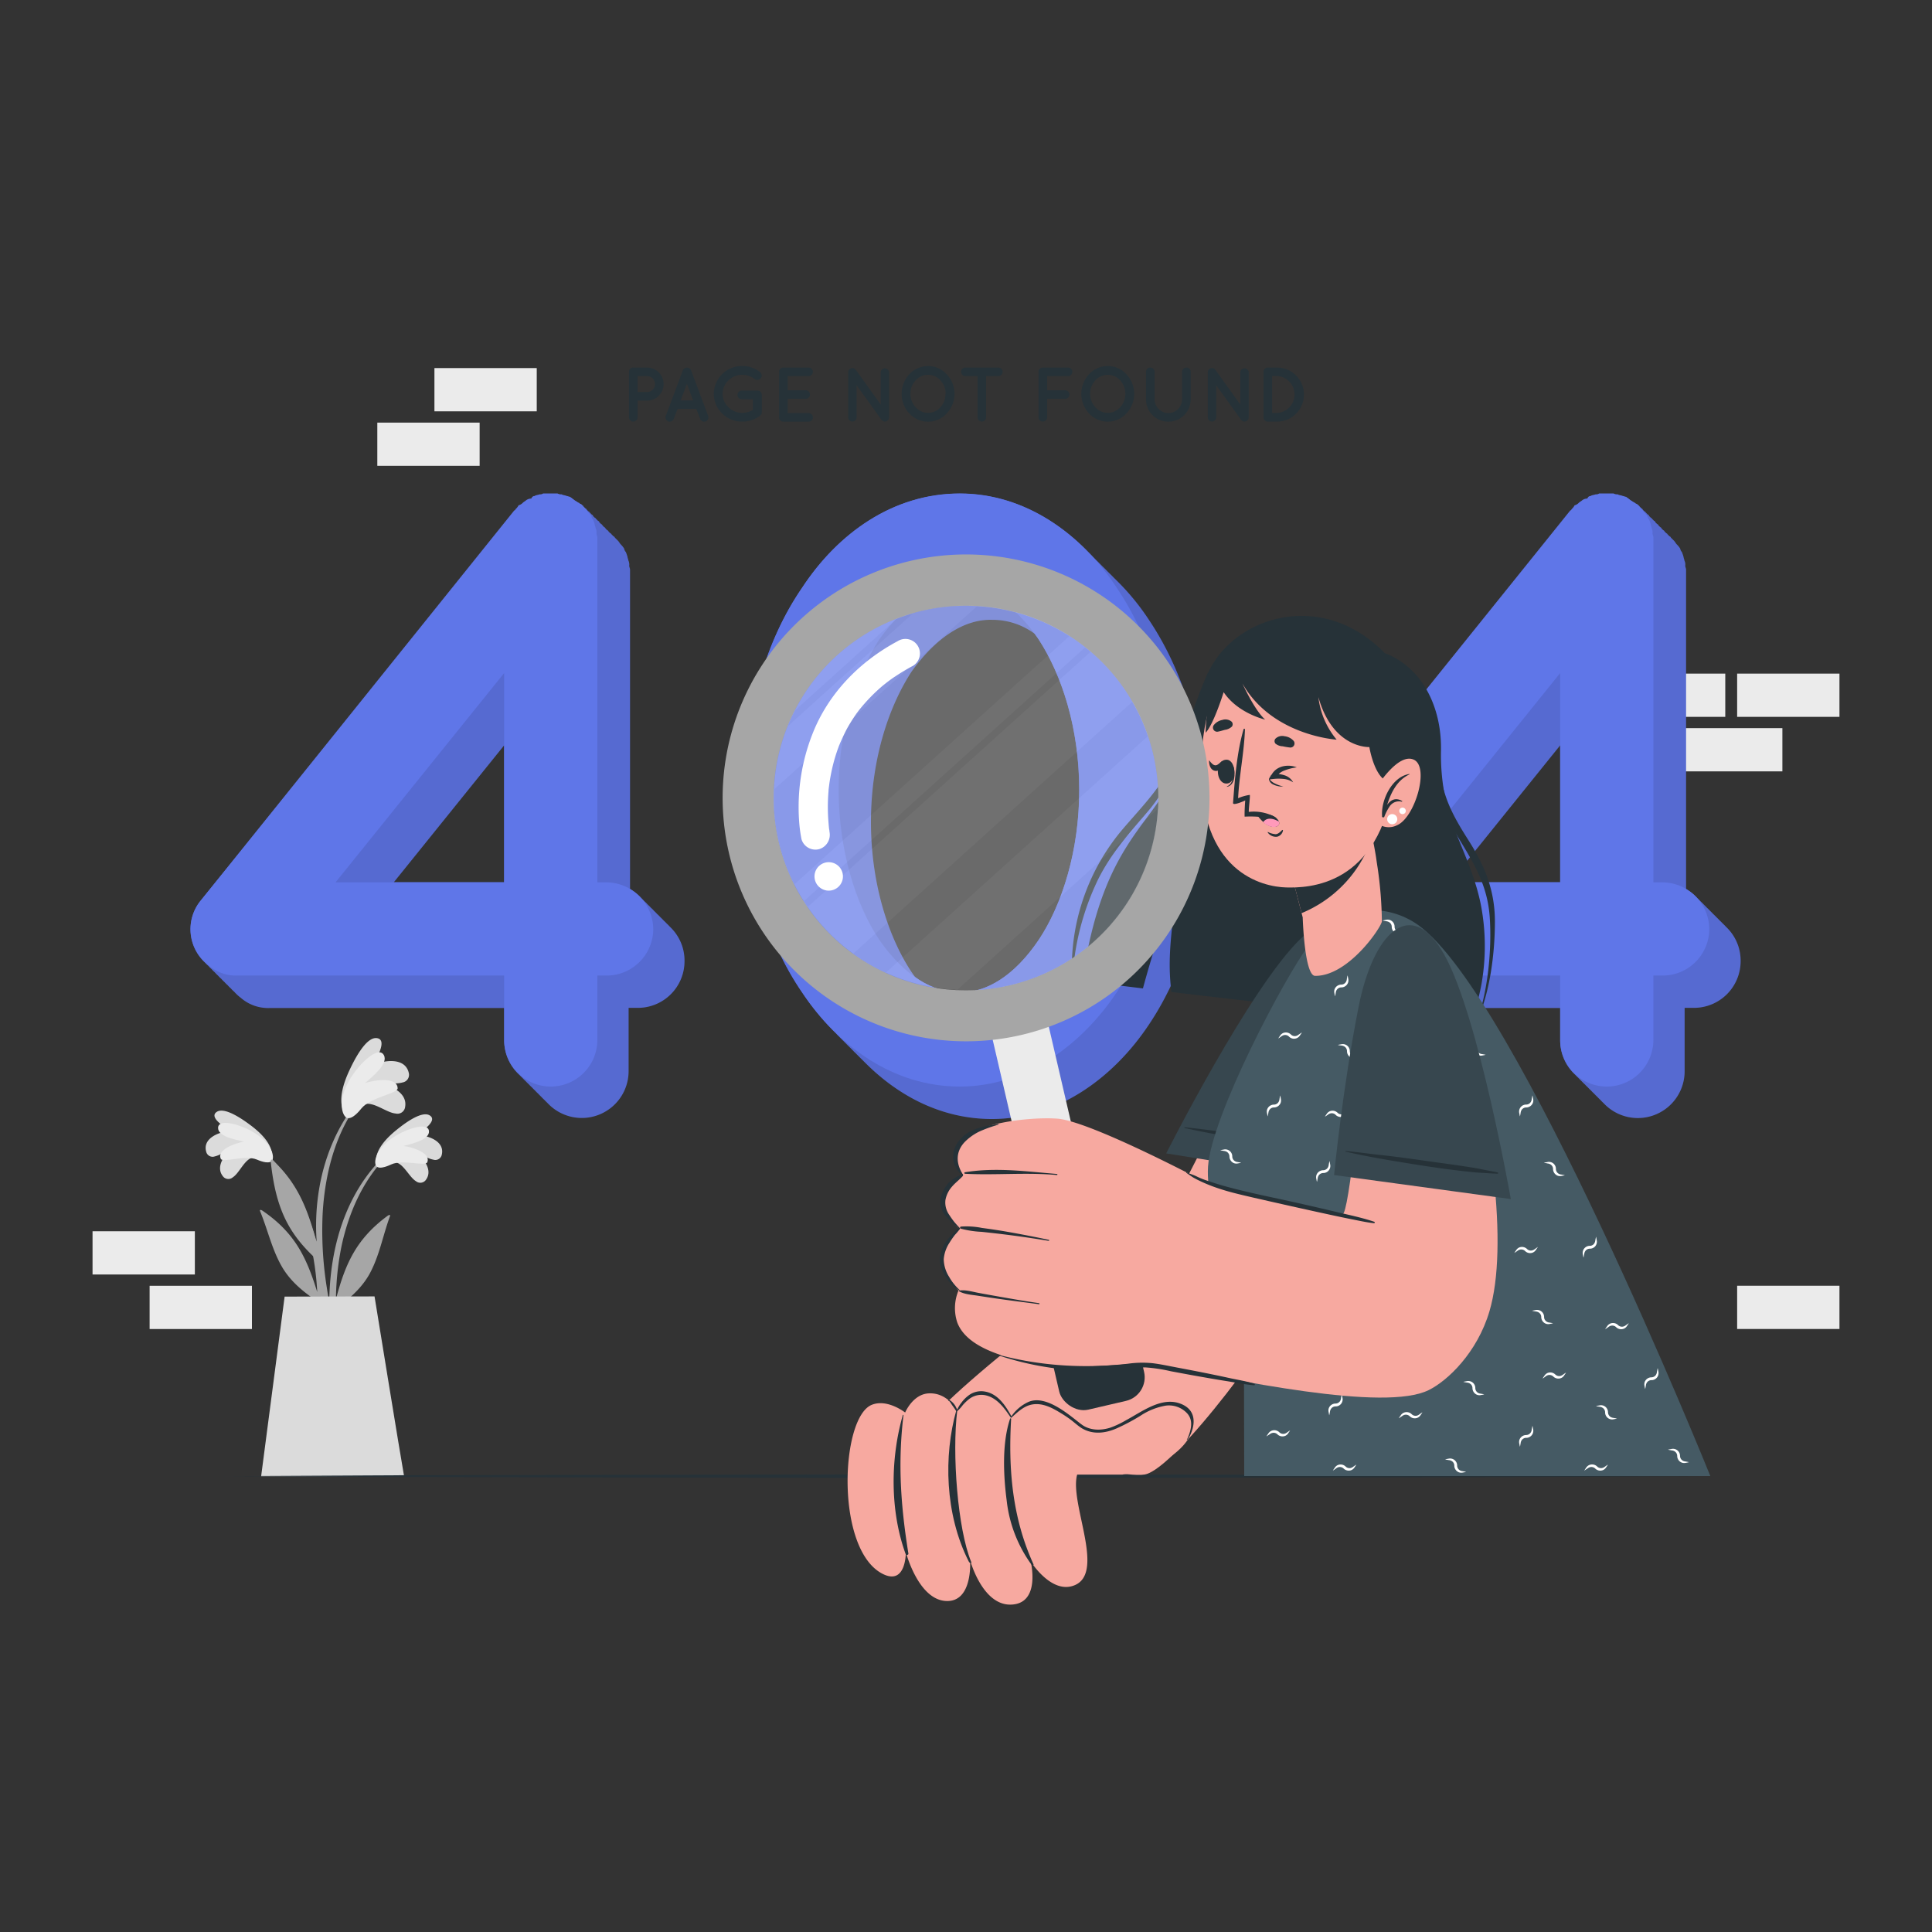 <svg width="500" height="500" xmlns="http://www.w3.org/2000/svg">

 <rect width="100%" height="100%" fill="#333333" stroke="none"/>

 <g>
  <title>background</title>
  <rect fill="none" id="canvas_background" height="602" width="802" y="-1" x="-1"/>
 </g>
 <g>
  <title>Layer 1</title>
  <g id="freepik--background-complete--inject-35">
   <path id="svg_1" fill="#a6a6a6" d="m99.4,299.2c-13.68,13.39 -16,34.11 -13.1,52.26c0.08,0.41 0.72,0.3 0.72,-0.09c0,-4.13 -0.13,-8.22 -0.12,-12.3c0.08,-0.19 0.14,-0.37 0.22,-0.55c3.57,-2.6 6.88,-5.52 8.88,-9.52c2.29,-4.5 3.19,-9.56 4.93,-14.26c0.17,-0.45 -0.31,-0.32 -0.63,-0.08c-8.32,6.13 -11,12.74 -13.36,21.56a72.87,72.87 0 0 1 1.45,-13.74c1.8,-8.37 5.35,-16.68 11.37,-22.89a0.25,0.25 0 0 0 -0.36,-0.39z"/>
   <path id="svg_2" fill="#dbdbdb" d="m102,300.76c2.35,0.08 3.83,3.84 5.66,4.94a1.77,1.77 0 0 0 2.6,-0.41c1.82,-2.54 -0.68,-5.67 -3,-7.42c1.68,0.69 3.07,1.9 4.88,2.25a1.71,1.71 0 0 0 2.2,-1.32c0.79,-3.46 -3.54,-5 -6.52,-5.07c1.44,-1 5.58,-3.73 3.38,-5.07s-7.08,2.55 -8.66,3.83c-2.33,1.89 -5.1,4.71 -5.21,7.66c-0.18,3.45 2.83,1.33 4.67,0.61z"/>
   <path id="svg_3" fill="#ebebeb" d="m101.29,301.34c3,-1.37 8.79,0.6 9.28,-0.54c1,-2.32 -3.62,-3.91 -6.12,-4.22c2.3,-0.62 6.7,-1.61 6.57,-3.82c-0.17,-2.71 -6.75,-0.38 -10.09,2.17c-4.19,3.22 -4.17,6.33 -3.47,6.95c0.95,0.85 3.33,-0.32 3.83,-0.54z"/>
   <path id="svg_4" fill="#a6a6a6" d="m68.24,297.87c14.18,12.86 17.27,33.48 15.07,51.73c0,0.41 -0.7,0.33 -0.71,-0.06c-0.16,-4.13 -0.19,-8.23 -0.36,-12.3l-0.23,-0.55c-3.66,-2.45 -7.06,-5.26 -9.24,-9.2c-2.46,-4.4 -3.55,-9.43 -5.47,-14.06c-0.18,-0.44 0.3,-0.33 0.62,-0.11c8.55,5.82 11.46,12.32 14.18,21.05a73.62,73.62 0 0 0 -2,-13.68c-2.12,-8.3 -6,-16.46 -12.24,-22.44c-0.2,-0.25 0.14,-0.61 0.38,-0.38z"/>
   <path id="svg_5" fill="#dbdbdb" d="m65.73,299.53c-2.35,0.17 -3.68,4 -5.47,5.15a1.76,1.76 0 0 1 -2.61,-0.31c-1.91,-2.47 0.46,-5.69 2.74,-7.53c-1.65,0.76 -3,2 -4.79,2.43a1.7,1.7 0 0 1 -2.25,-1.27c-0.93,-3.43 3.35,-5.13 6.32,-5.32c-1.48,-0.94 -5.72,-3.51 -3.57,-4.93s7.17,2.28 8.8,3.5c2.4,1.8 5.28,4.51 5.49,7.46c0.27,3.48 -2.82,1.47 -4.66,0.82z"/>
   <path id="svg_6" fill="#ebebeb" d="m66.43,300.08c-3.05,-1.25 -8.76,0.94 -9.29,-0.18c-1.08,-2.28 3.47,-4 6,-4.45c-2.32,-0.53 -6.75,-1.36 -6.7,-3.57c0.06,-2.71 6.73,-0.64 10.16,1.79c4.31,3.06 4.4,6.16 3.73,6.81c-0.96,0.89 -3.39,-0.19 -3.9,-0.4z"/>
   <path id="svg_7" fill="#a6a6a6" d="m82.74,331.84a139.59,139.59 0 0 0 4.41,20.34a0.51,0.51 0 0 0 1,-0.2c-0.93,-6.26 -2.63,-12.42 -3.56,-18.68a93.45,93.45 0 0 1 -1.09,-19.19c0.59,-10.56 3.46,-21.8 10.35,-30.06c0.16,-0.2 -0.17,-0.47 -0.32,-0.29c-13.8,16.09 -11.6,35.81 -11.59,37.58c-2,-6.66 -4,-14.3 -11.36,-21.08c-0.32,-0.29 -0.57,-0.15 -0.51,0.35c1.31,12.39 4.74,18.8 11.93,25.39c0.18,2 0.43,3.92 0.74,5.84z"/>
   <path id="svg_8" fill="#dbdbdb" d="m94,285.9c2.48,-1.1 5.91,2.06 8.36,2.27a2,2 0 0 0 2.49,-1.73c0.61,-3.55 -3.55,-5.54 -6.87,-6.17c2.09,-0.13 4.14,0.42 6.19,-0.13a2,2 0 0 0 1.62,-2.48c-0.91,-4 -6.19,-3.4 -9.31,-2c1,-1.77 3.91,-6.68 1,-7s-6.06,6.21 -7.05,8.34c-1.47,3.13 -2.93,7.46 -1.55,10.57c1.52,3.71 3.57,-0.01 5.12,-1.67z"/>
   <path id="svg_9" fill="#ebebeb" d="m93.55,286.84c2.44,-2.93 9.43,-3.8 9.36,-5.23c-0.13,-2.9 -5.72,-2.23 -8.46,-1.29c2.06,-1.8 6.13,-5.05 4.88,-7.28c-1.54,-2.72 -7.2,3 -9.37,7.34c-2.73,5.45 -1.14,8.66 -0.11,8.95c1.42,0.41 3.3,-2 3.7,-2.49z"/>
   <path id="svg_10" fill="#dbdbdb" d="m73.66,335.56l-6.08,46.5l37,0c-0.76,-4.12 -7.65,-46.55 -7.65,-46.55l-23.27,0.05z"/>
   <rect id="svg_11" fill="#ebebeb" transform="rotate(180, 896.07, 388.07)" height="11.19" width="26.48" y="576.51" x="1330.86"/>
   <rect id="svg_12" fill="#ebebeb" transform="rotate(180, 925.61, 359.85)" height="11.19" width="26.48" y="534.18" x="1375.17"/>
   <rect id="svg_13" fill="#ebebeb" transform="rotate(180, 866.52, 359.85)" height="11.19" width="26.48" y="534.18" x="1286.54"/>
   <rect id="svg_14" fill="#ebebeb" transform="rotate(180, 103.93, 676.71)" height="11.19" width="26.48" y="1009.47" x="142.66"/>
   <rect id="svg_15" fill="#ebebeb" transform="rotate(180, 74.39, 648.49)" height="11.19" width="26.48" y="967.14" x="98.35"/>
   <rect id="svg_16" fill="#ebebeb" transform="rotate(180, 925.61, 676.69)" height="11.19" width="26.48" y="1009.44" x="1375.17"/>
   <rect id="svg_17" fill="#ebebeb" height="11.19" width="26.48" y="95.26" x="112.43"/>
   <rect id="svg_18" fill="#ebebeb" height="11.19" width="26.48" y="109.37" x="97.65"/>
  </g>
  <g id="freepik--Table--inject-35">
   <polygon id="svg_19" fill="#263238" points="57.95 382.02 105.96 381.78 153.97 381.69 250 381.52 346.02 381.69 394.04 381.78 442.05 382.02 394.04 382.27 346.02 382.35 250 382.52 153.97 382.35 105.96 382.26 57.95 382.02"/>
  </g>
  <g id="freepik--error-404--inject-35">
   <path id="svg_20" fill="#5F76E8" d="m173.4,239.88l0,0a9.17,9.17 0 0 0 -0.82,-0.83l0,0a10.7,10.7 0 0 0 -0.83,-0.82s0,0 0,0a10.7,10.7 0 0 0 -0.82,-0.83l0,0a9.17,9.17 0 0 0 -0.83,-0.82l0,0c-0.26,-0.29 -0.54,-0.57 -0.82,-0.83l0,0a7.93,7.93 0 0 0 -0.82,-0.82l0,0a10.83,10.83 0 0 0 -0.83,-0.83l0,0a7.93,7.93 0 0 0 -0.82,-0.82s0,0 0,0a10.7,10.7 0 0 0 -0.83,-0.82s0,0 0,0a11.93,11.93 0 0 0 -2.93,-2.35l0,-82.64c0,-0.44 -0.21,-0.66 -0.21,-1.1a2.35,2.35 0 0 0 -0.22,-1.31c0,-0.22 -0.21,-0.66 -0.21,-0.88a10.41,10.41 0 0 0 -0.45,-1.32a1.61,1.61 0 0 1 -0.43,-0.88a6.28,6.28 0 0 0 -0.88,-1.09c-0.23,-0.22 -0.44,-0.65 -0.66,-0.88l-0.88,-0.88c0,-0.13 -0.17,-0.27 -0.36,-0.35l-0.43,-0.44l-0.05,0c0,-0.14 -0.16,-0.27 -0.35,-0.36l-0.44,-0.43l0,0c0,-0.13 -0.17,-0.27 -0.36,-0.36l-0.43,-0.43l0,0c0,-0.14 -0.17,-0.27 -0.36,-0.36l-0.43,-0.44l0,0c0,-0.13 -0.17,-0.27 -0.36,-0.36l-0.44,-0.43l0,-0.05c0,-0.13 -0.17,-0.26 -0.36,-0.35l-0.43,-0.44l-0.05,0c0,-0.13 -0.16,-0.27 -0.35,-0.36l-0.44,-0.43l0,-0.05c0,-0.13 -0.17,-0.26 -0.36,-0.35l-0.43,-0.44l-0.05,0c0,-0.14 -0.16,-0.27 -0.35,-0.36l-0.44,-0.43l0,0c0,-0.13 -0.17,-0.27 -0.36,-0.35l-0.48,-0.48c0,-0.22 -0.43,-0.44 -0.66,-0.44a0.21,0.21 0 0 0 -0.21,-0.22c-0.44,-0.21 -0.67,-0.44 -1.1,-0.66a13.54,13.54 0 0 1 -1.09,-0.88c-0.22,0 -0.66,-0.21 -0.88,-0.21c-0.44,-0.22 -1.1,-0.22 -1.32,-0.45a2.1,2.1 0 0 1 -1.1,-0.21l-3.72,0a1.37,1.37 0 0 1 -0.88,0.21c-0.66,0.23 -1.09,0.23 -1.32,0.45c-0.43,0 -0.65,0.21 -0.88,0.66a2.38,2.38 0 0 0 -1.31,0.43c-0.21,0.22 -0.66,0.45 -0.88,0.66a2.25,2.25 0 0 1 -1.09,0.66a3,3 0 0 1 -0.66,0.88c-0.22,0.22 -0.22,0.43 -0.43,0.43l-81.47,100.61a11.71,11.71 0 0 0 1.09,16.13a7.4,7.4 0 0 0 0.84,0.84a6.51,6.51 0 0 0 0.83,0.83a7.4,7.4 0 0 0 0.84,0.84a7.31,7.31 0 0 0 0.83,0.84a7.31,7.31 0 0 0 0.84,0.83a7.31,7.31 0 0 0 0.83,0.84a7.31,7.31 0 0 0 0.84,0.83a7.31,7.31 0 0 0 0.83,0.84a7.31,7.31 0 0 0 0.84,0.83a11.38,11.38 0 0 0 1.72,1.59a10.75,10.75 0 0 0 7.45,2.63l60.72,0l0,8.31a12,12 0 0 0 3.92,9l0,0c0.26,0.28 0.53,0.55 0.8,0.8c0,0 0,0 0,0a10.32,10.32 0 0 0 0.81,0.81l0,0c0.26,0.28 0.53,0.55 0.81,0.8l0,0a10.32,10.32 0 0 0 0.81,0.81l0,0q0.39,0.42 0.81,0.81l0,0a8.85,8.85 0 0 0 0.81,0.81l0,0c0.25,0.28 0.52,0.55 0.8,0.81l0,0a10.32,10.32 0 0 0 0.81,0.81l0,0c0.25,0.27 0.52,0.54 0.8,0.8l0,0a12.11,12.11 0 0 0 21,-8.19l0,-16.42l2.2,0a12.07,12.07 0 0 0 12.27,-12.06a12,12 0 0 0 -3.75,-8.89zm-42.92,-47l0,35.44l-28.56,0l28.56,-35.44z"/>
   <path id="svg_21" opacity="0.1" d="m173.4,239.88l0,0a9.17,9.17 0 0 0 -0.82,-0.83l0,0a10.7,10.7 0 0 0 -0.83,-0.82s0,0 0,0a10.7,10.7 0 0 0 -0.82,-0.83l0,0a9.17,9.17 0 0 0 -0.83,-0.82l0,0c-0.26,-0.29 -0.54,-0.57 -0.82,-0.83l0,0a7.93,7.93 0 0 0 -0.82,-0.82l0,0a10.83,10.83 0 0 0 -0.83,-0.83l0,0a7.93,7.93 0 0 0 -0.82,-0.82s0,0 0,0a10.7,10.7 0 0 0 -0.83,-0.82s0,0 0,0a11.93,11.93 0 0 0 -2.93,-2.35l0,-82.64c0,-0.44 -0.21,-0.66 -0.21,-1.1a2.35,2.35 0 0 0 -0.22,-1.31c0,-0.22 -0.21,-0.66 -0.21,-0.88a10.41,10.41 0 0 0 -0.45,-1.32a1.61,1.61 0 0 1 -0.43,-0.88a6.28,6.28 0 0 0 -0.88,-1.09c-0.23,-0.22 -0.44,-0.65 -0.66,-0.88l-0.88,-0.88c0,-0.13 -0.17,-0.27 -0.36,-0.35l-0.43,-0.44l-0.05,0c0,-0.14 -0.16,-0.27 -0.35,-0.36l-0.44,-0.43l0,0c0,-0.13 -0.17,-0.27 -0.36,-0.36l-0.43,-0.43l0,0c0,-0.14 -0.17,-0.27 -0.36,-0.36l-0.43,-0.44l0,0c0,-0.13 -0.17,-0.27 -0.36,-0.36l-0.44,-0.43l0,-0.05c0,-0.13 -0.17,-0.26 -0.36,-0.35l-0.43,-0.44l-0.05,0c0,-0.13 -0.16,-0.27 -0.35,-0.36l-0.44,-0.43l0,-0.05c0,-0.13 -0.17,-0.26 -0.36,-0.35l-0.43,-0.44l-0.05,0c0,-0.14 -0.16,-0.27 -0.35,-0.36l-0.44,-0.43l0,0c0,-0.13 -0.17,-0.27 -0.36,-0.35l-0.48,-0.48c0,-0.22 -0.43,-0.44 -0.66,-0.44a0.21,0.21 0 0 0 -0.21,-0.22c-0.44,-0.21 -0.67,-0.44 -1.1,-0.66a13.54,13.54 0 0 1 -1.09,-0.88c-0.22,0 -0.66,-0.21 -0.88,-0.21c-0.44,-0.22 -1.1,-0.22 -1.32,-0.45a2.1,2.1 0 0 1 -1.1,-0.21l-3.72,0a1.37,1.37 0 0 1 -0.88,0.21c-0.66,0.23 -1.09,0.23 -1.32,0.45c-0.43,0 -0.65,0.21 -0.88,0.66a2.38,2.38 0 0 0 -1.31,0.43c-0.21,0.22 -0.66,0.45 -0.88,0.66a2.25,2.25 0 0 1 -1.09,0.66a3,3 0 0 1 -0.66,0.88c-0.22,0.22 -0.22,0.43 -0.43,0.43l-81.47,100.61a11.71,11.71 0 0 0 1.09,16.13a7.4,7.4 0 0 0 0.84,0.84a6.51,6.51 0 0 0 0.83,0.83a7.4,7.4 0 0 0 0.84,0.84a7.31,7.31 0 0 0 0.83,0.84a7.31,7.31 0 0 0 0.84,0.83a7.31,7.31 0 0 0 0.83,0.84a7.31,7.31 0 0 0 0.84,0.83a7.31,7.31 0 0 0 0.83,0.84a7.31,7.31 0 0 0 0.84,0.83a11.38,11.38 0 0 0 1.72,1.59a10.75,10.75 0 0 0 7.45,2.63l60.72,0l0,8.31a12,12 0 0 0 3.92,9l0,0c0.26,0.28 0.53,0.55 0.8,0.8c0,0 0,0 0,0a10.32,10.32 0 0 0 0.81,0.81l0,0c0.26,0.28 0.53,0.55 0.81,0.8l0,0a10.32,10.32 0 0 0 0.81,0.81l0,0q0.39,0.42 0.81,0.81l0,0a8.85,8.85 0 0 0 0.81,0.81l0,0c0.25,0.28 0.52,0.55 0.8,0.81l0,0a10.32,10.32 0 0 0 0.81,0.81l0,0c0.25,0.27 0.52,0.54 0.8,0.8l0,0a12.11,12.11 0 0 0 21,-8.19l0,-16.42l2.2,0a12.07,12.07 0 0 0 12.27,-12.06a12,12 0 0 0 -3.75,-8.89zm-42.92,-47l0,35.44l-28.56,0l28.56,-35.44z"/>
   <path id="svg_22" fill="#5F76E8" d="m169.06,240.41a12.07,12.07 0 0 1 -12.28,12.06l-2.19,0l0,16.67a12.06,12.06 0 0 1 -24.12,0l0,-16.67l-69.07,0a10.71,10.71 0 0 1 -7.4,-2.63a11.73,11.73 0 0 1 -2,-16.84l81.1,-100.91c0.22,0 0.22,-0.21 0.44,-0.43a3,3 0 0 0 0.66,-0.88a2.35,2.35 0 0 0 1.1,-0.66c0.21,-0.22 0.65,-0.44 0.87,-0.66a2.36,2.36 0 0 1 1.32,-0.44c0.22,-0.43 0.44,-0.65 0.88,-0.65c0.21,-0.22 0.65,-0.22 1.31,-0.44a1.32,1.32 0 0 0 0.88,-0.22l3.73,0a1.93,1.93 0 0 0 1.09,0.22c0.22,0.22 0.88,0.22 1.32,0.44c0.22,0 0.66,0.22 0.88,0.22c0.43,0.43 0.87,0.65 1.09,0.87c0.44,0.22 0.66,0.44 1.1,0.66a0.22,0.22 0 0 1 0.22,0.22c0.22,0 0.66,0.22 0.66,0.44l0.87,0.88c0.22,0.22 0.44,0.65 0.66,0.87a6,6 0 0 1 0.88,1.1a1.67,1.67 0 0 0 0.44,0.88a8,8 0 0 1 0.43,1.31c0,0.22 0.22,0.66 0.22,0.88a2.38,2.38 0 0 1 0.22,1.32c0,0.43 0.22,0.65 0.22,1.09l0,89.24l2.19,0a12.22,12.22 0 0 1 12.28,12.06zm-38.59,-66.22l-43.63,54.16l43.63,0l0,-54.16z"/>
   <path id="svg_23" fill="#5F76E8" d="m297.33,160.4a62.28,62.28 0 0 0 -8.58,-10.4a4.4,4.4 0 0 0 -0.38,-0.37l-0.11,-0.11c-0.1,-0.11 -0.2,-0.22 -0.31,-0.32c-0.28,-0.3 -0.58,-0.58 -0.87,-0.87l-0.08,-0.07l-0.3,-0.3a1.14,1.14 0 0 0 -0.11,-0.11c-0.1,-0.11 -0.2,-0.22 -0.31,-0.32c-0.28,-0.3 -0.58,-0.58 -0.87,-0.87l-0.08,-0.07l-0.3,-0.3l-0.11,-0.11c-0.1,-0.11 -0.2,-0.22 -0.31,-0.32c-0.28,-0.3 -0.58,-0.58 -0.87,-0.87l-0.08,-0.07l-0.3,-0.3s-0.07,-0.08 -0.11,-0.11a3.22,3.22 0 0 0 -0.32,-0.32c-0.27,-0.31 -0.57,-0.58 -0.86,-0.87l-0.08,-0.07a2.83,2.83 0 0 0 -0.3,-0.3s-0.07,-0.08 -0.11,-0.11c-8.81,-9.08 -20.29,-15.09 -33.17,-15.09c-17.33,0 -31.57,10.31 -40.79,24.33c-9.65,14 -14.68,32.25 -14.9,52.41c0.22,20 5.25,38.37 14.9,52.41a65.26,65.26 0 0 0 8.49,10.29l0.44,0.43l0,0.05l0.78,0.78c0.13,0.15 0.27,0.28 0.4,0.41l0.44,0.43l0.05,0.05l0.78,0.78l0.4,0.42l0.44,0.42a0.12,0.12 0 0 1 0.05,0.05l0.78,0.78l0.4,0.42l0.44,0.42a0.1,0.1 0 0 1 0.05,0.06l0.78,0.78l0.41,0.41l0.43,0.42l0.06,0.06l0.78,0.78c8.66,8.65 19.84,14.46 32.69,14.46c16.88,0 31.35,-10.53 40.57,-24.35c9.42,-14 14.69,-32.45 14.69,-52.4c0.03,-20.21 -5.22,-38.41 -14.64,-52.45zm-28.53,82.87c-6.36,9.42 -13.6,13.59 -20.39,13.59a20.15,20.15 0 0 1 -11.57,-4c-0.31,-0.4 -0.61,-0.82 -0.91,-1.26c-6.14,-9.21 -10.53,-23.24 -10.53,-38.81c0,-15.79 4.39,-29.6 10.53,-39c6.59,-9.21 14,-13.59 20.83,-13.38a18.35,18.35 0 0 1 11,3.6c0.35,0.47 0.69,0.93 1,1.42c6.14,9.43 10.52,23.24 10.52,39c0.04,15.57 -4.34,29.62 -10.48,38.84z"/>
   <path id="svg_24" opacity="0.1" d="m297.33,160.4a62.28,62.28 0 0 0 -8.58,-10.4a4.4,4.4 0 0 0 -0.38,-0.37l-0.11,-0.11c-0.1,-0.11 -0.2,-0.22 -0.31,-0.32c-0.28,-0.3 -0.58,-0.58 -0.87,-0.87l-0.08,-0.07l-0.3,-0.3a1.14,1.14 0 0 0 -0.11,-0.11c-0.1,-0.11 -0.2,-0.22 -0.31,-0.32c-0.28,-0.3 -0.58,-0.58 -0.87,-0.87l-0.08,-0.07l-0.3,-0.3l-0.11,-0.11c-0.1,-0.11 -0.2,-0.22 -0.31,-0.32c-0.28,-0.3 -0.58,-0.58 -0.87,-0.87l-0.08,-0.07l-0.3,-0.3s-0.07,-0.08 -0.11,-0.11a3.22,3.22 0 0 0 -0.32,-0.32c-0.27,-0.31 -0.57,-0.58 -0.86,-0.87l-0.08,-0.07a2.83,2.83 0 0 0 -0.3,-0.3s-0.07,-0.08 -0.11,-0.11c-8.81,-9.08 -20.29,-15.09 -33.17,-15.09c-17.33,0 -31.57,10.31 -40.79,24.33c-9.65,14 -14.68,32.25 -14.9,52.41c0.22,20 5.25,38.37 14.9,52.41a65.26,65.26 0 0 0 8.49,10.29l0.44,0.43l0,0.05l0.78,0.78c0.13,0.15 0.27,0.28 0.4,0.41l0.44,0.43l0.05,0.05l0.78,0.78l0.4,0.42l0.44,0.42a0.12,0.12 0 0 1 0.05,0.05l0.78,0.78l0.4,0.42l0.44,0.42a0.1,0.1 0 0 1 0.05,0.06l0.78,0.78l0.41,0.41l0.43,0.42l0.06,0.06l0.78,0.78c8.66,8.65 19.84,14.46 32.69,14.46c16.88,0 31.35,-10.53 40.57,-24.35c9.42,-14 14.69,-32.45 14.69,-52.4c0.03,-20.21 -5.22,-38.41 -14.64,-52.45zm-28.53,82.87c-6.36,9.42 -13.6,13.59 -20.39,13.59a20.15,20.15 0 0 1 -11.57,-4c-0.31,-0.4 -0.61,-0.82 -0.91,-1.26c-6.14,-9.21 -10.53,-23.24 -10.53,-38.81c0,-15.79 4.39,-29.6 10.53,-39c6.59,-9.21 14,-13.59 20.83,-13.38a18.35,18.35 0 0 1 11,3.6c0.35,0.47 0.69,0.93 1,1.42c6.14,9.43 10.52,23.24 10.52,39c0.04,15.57 -4.34,29.62 -10.48,38.84z"/>
   <path id="svg_25" fill="#5F76E8" d="m192.71,204.45c0.22,-20.17 5.27,-38.37 14.91,-52.4c9.21,-14 23.46,-24.34 40.79,-24.34c16.88,0 31.35,10.31 40.56,24.34c9.43,14 14.69,32.23 14.69,52.4c0,20 -5.26,38.38 -14.69,52.41c-9.21,13.81 -23.68,24.34 -40.56,24.34c-17.33,0 -31.58,-10.53 -40.79,-24.34c-9.62,-14.03 -14.69,-32.45 -14.91,-52.41zm86.61,0c0,-15.78 -4.38,-29.6 -10.52,-39c-6.36,-9.21 -13.59,-13.59 -20.39,-13.37c-6.8,-0.22 -14.26,4.16 -20.83,13.37c-6.14,9.43 -10.53,23.25 -10.53,39c0,15.57 4.39,29.61 10.53,38.81c6.57,9.43 14,13.6 20.83,13.6s14,-4.17 20.39,-13.6c6.14,-9.2 10.52,-23.26 10.52,-38.81z"/>
   <path id="svg_26" fill="#5F76E8" d="m446.71,239.88l0,0c-0.26,-0.29 -0.54,-0.57 -0.82,-0.83l0,0c-0.27,-0.29 -0.55,-0.56 -0.83,-0.82c0,0 0,0 0,0c-0.27,-0.29 -0.54,-0.57 -0.82,-0.83l0,0c-0.27,-0.29 -0.55,-0.57 -0.83,-0.82l0,0c-0.27,-0.29 -0.54,-0.57 -0.82,-0.83l0,0c-0.27,-0.29 -0.55,-0.57 -0.83,-0.82l0,0c-0.27,-0.29 -0.55,-0.57 -0.82,-0.83l0,0a10.57,10.57 0 0 0 -0.82,-0.82s0,0 0,0c-0.27,-0.29 -0.55,-0.56 -0.83,-0.82c0,0 0,0 0,0a11.75,11.75 0 0 0 -2.94,-2.35l0,-82.64c0,-0.44 -0.21,-0.66 -0.21,-1.1a2.35,2.35 0 0 0 -0.22,-1.31c0,-0.22 -0.21,-0.66 -0.21,-0.88a10.41,10.41 0 0 0 -0.45,-1.32a1.69,1.69 0 0 1 -0.43,-0.88a5.83,5.83 0 0 0 -0.88,-1.09c-0.23,-0.22 -0.44,-0.65 -0.66,-0.88l-0.88,-0.88c0,-0.13 -0.17,-0.27 -0.36,-0.35l-0.43,-0.44l-0.05,0c0,-0.14 -0.16,-0.27 -0.35,-0.36l-0.44,-0.43l0,0c0,-0.13 -0.17,-0.27 -0.36,-0.36l-0.43,-0.43l0,0c0,-0.14 -0.17,-0.27 -0.36,-0.36l-0.43,-0.44l0,0c0,-0.13 -0.17,-0.27 -0.36,-0.36l-0.44,-0.43l0,-0.05c0,-0.13 -0.17,-0.26 -0.36,-0.35l-0.43,-0.44l-0.05,0c0,-0.13 -0.16,-0.27 -0.35,-0.36l-0.44,-0.43l0,-0.05c0,-0.13 -0.17,-0.26 -0.36,-0.35l-0.43,-0.44l-0.05,0c0,-0.14 -0.16,-0.27 -0.35,-0.36l-0.44,-0.43l0,0c0,-0.13 -0.17,-0.27 -0.36,-0.35l-0.48,-0.48c0,-0.22 -0.43,-0.44 -0.66,-0.44a0.22,0.22 0 0 0 -0.22,-0.22c-0.43,-0.21 -0.66,-0.44 -1.09,-0.66a13.54,13.54 0 0 1 -1.09,-0.88c-0.22,0 -0.66,-0.21 -0.88,-0.21c-0.44,-0.22 -1.09,-0.22 -1.32,-0.45a2.08,2.08 0 0 1 -1.1,-0.21l-3.72,0a1.37,1.37 0 0 1 -0.88,0.21c-0.66,0.23 -1.09,0.23 -1.32,0.45c-0.43,0 -0.65,0.21 -0.88,0.66a2.4,2.4 0 0 0 -1.31,0.43c-0.21,0.22 -0.66,0.45 -0.87,0.66a2.35,2.35 0 0 1 -1.1,0.66a3.18,3.18 0 0 1 -0.66,0.88c-0.22,0.22 -0.22,0.43 -0.43,0.43l-81.49,100.61a11.71,11.71 0 0 0 1.09,16.13a7.4,7.4 0 0 0 0.84,0.84a6.51,6.51 0 0 0 0.83,0.83a7.4,7.4 0 0 0 0.84,0.84a295.81,295.81 0 0 1 2.5,2.51a98.61,98.61 0 0 1 1.67,1.67a7.31,7.31 0 0 0 0.84,0.83a11.38,11.38 0 0 0 1.72,1.59a10.75,10.75 0 0 0 7.45,2.63l60.72,0l0,8.31a12,12 0 0 0 3.92,9s0,0 0,0c0.26,0.29 0.54,0.56 0.81,0.81l0,0c0.25,0.28 0.52,0.54 0.8,0.8l0,0a10.42,10.42 0 0 0 0.82,0.81l0,0c0.26,0.28 0.52,0.54 0.8,0.8l0,0c0.26,0.29 0.54,0.56 0.82,0.82l0,0c0.26,0.28 0.52,0.55 0.8,0.8l0,0c0.26,0.29 0.54,0.56 0.82,0.82l0,0c0.26,0.28 0.52,0.55 0.8,0.8l0,0a10.45,10.45 0 0 0 0.81,0.82l0,0a12.11,12.11 0 0 0 21,-8.2l0,-16.43l2.2,0a12.08,12.08 0 0 0 12.29,-12.06a12,12 0 0 0 -3.76,-8.89zm-42.93,-47l0,35.44l-28.56,0l28.56,-35.44z"/>
   <path id="svg_27" opacity="0.1" d="m446.71,239.88l0,0c-0.26,-0.29 -0.54,-0.57 -0.82,-0.83l0,0c-0.27,-0.29 -0.55,-0.56 -0.83,-0.82c0,0 0,0 0,0c-0.27,-0.29 -0.54,-0.57 -0.82,-0.83l0,0c-0.27,-0.29 -0.55,-0.57 -0.83,-0.82l0,0c-0.27,-0.29 -0.54,-0.57 -0.82,-0.83l0,0c-0.27,-0.29 -0.55,-0.57 -0.83,-0.82l0,0c-0.27,-0.29 -0.55,-0.57 -0.82,-0.83l0,0a10.57,10.57 0 0 0 -0.82,-0.82s0,0 0,0c-0.27,-0.29 -0.55,-0.56 -0.83,-0.82c0,0 0,0 0,0a11.75,11.75 0 0 0 -2.94,-2.35l0,-82.64c0,-0.44 -0.21,-0.66 -0.21,-1.1a2.35,2.35 0 0 0 -0.22,-1.31c0,-0.22 -0.21,-0.66 -0.21,-0.88a10.41,10.41 0 0 0 -0.45,-1.32a1.69,1.69 0 0 1 -0.43,-0.88a5.83,5.83 0 0 0 -0.88,-1.09c-0.23,-0.22 -0.44,-0.65 -0.66,-0.88l-0.88,-0.88c0,-0.13 -0.17,-0.27 -0.36,-0.35l-0.43,-0.44l-0.05,0c0,-0.14 -0.16,-0.27 -0.35,-0.36l-0.44,-0.43l0,0c0,-0.13 -0.17,-0.27 -0.36,-0.36l-0.43,-0.43l0,0c0,-0.14 -0.17,-0.27 -0.36,-0.36l-0.43,-0.44l0,0c0,-0.13 -0.17,-0.27 -0.36,-0.36l-0.44,-0.43l0,-0.05c0,-0.13 -0.17,-0.26 -0.36,-0.35l-0.43,-0.44l-0.05,0c0,-0.13 -0.16,-0.27 -0.35,-0.36l-0.44,-0.43l0,-0.05c0,-0.13 -0.17,-0.26 -0.36,-0.35l-0.43,-0.44l-0.05,0c0,-0.14 -0.16,-0.27 -0.35,-0.36l-0.44,-0.43l0,0c0,-0.13 -0.17,-0.27 -0.36,-0.35l-0.48,-0.48c0,-0.22 -0.43,-0.44 -0.66,-0.44a0.22,0.22 0 0 0 -0.22,-0.22c-0.43,-0.21 -0.66,-0.44 -1.09,-0.66a13.54,13.54 0 0 1 -1.09,-0.88c-0.22,0 -0.66,-0.21 -0.88,-0.21c-0.44,-0.22 -1.09,-0.22 -1.32,-0.45a2.08,2.08 0 0 1 -1.1,-0.21l-3.72,0a1.37,1.37 0 0 1 -0.88,0.21c-0.66,0.23 -1.09,0.23 -1.32,0.45c-0.43,0 -0.65,0.21 -0.88,0.66a2.4,2.4 0 0 0 -1.31,0.43c-0.21,0.22 -0.66,0.45 -0.87,0.66a2.35,2.35 0 0 1 -1.1,0.66a3.18,3.18 0 0 1 -0.66,0.88c-0.22,0.22 -0.22,0.43 -0.43,0.43l-81.49,100.61a11.71,11.71 0 0 0 1.09,16.13a7.4,7.4 0 0 0 0.84,0.84a6.51,6.51 0 0 0 0.83,0.83a7.4,7.4 0 0 0 0.84,0.84a295.81,295.81 0 0 1 2.5,2.51a98.61,98.61 0 0 1 1.67,1.67a7.31,7.31 0 0 0 0.84,0.83a11.38,11.38 0 0 0 1.72,1.59a10.75,10.75 0 0 0 7.45,2.63l60.72,0l0,8.31a12,12 0 0 0 3.92,9s0,0 0,0c0.26,0.29 0.54,0.56 0.81,0.81l0,0c0.25,0.28 0.52,0.54 0.8,0.8l0,0a10.42,10.42 0 0 0 0.82,0.81l0,0c0.26,0.28 0.52,0.54 0.8,0.8l0,0c0.26,0.29 0.54,0.56 0.82,0.82l0,0c0.26,0.28 0.52,0.55 0.8,0.8l0,0c0.26,0.29 0.54,0.56 0.82,0.82l0,0c0.26,0.28 0.52,0.55 0.8,0.8l0,0a10.45,10.45 0 0 0 0.81,0.82l0,0a12.11,12.11 0 0 0 21,-8.2l0,-16.43l2.2,0a12.08,12.08 0 0 0 12.29,-12.06a12,12 0 0 0 -3.76,-8.89zm-42.93,-47l0,35.44l-28.56,0l28.56,-35.44z"/>
   <path id="svg_28" fill="#5F76E8" d="m442.36,240.41a12.07,12.07 0 0 1 -12.28,12.06l-2.19,0l0,16.67a12.06,12.06 0 0 1 -24.12,0l0,-16.67l-69.07,0a10.71,10.71 0 0 1 -7.45,-2.63a11.73,11.73 0 0 1 -2,-16.88l81.15,-100.87c0.22,0 0.22,-0.21 0.44,-0.43a3,3 0 0 0 0.66,-0.88a2.35,2.35 0 0 0 1.1,-0.66c0.22,-0.22 0.66,-0.44 0.88,-0.66a2.3,2.3 0 0 1 1.31,-0.44c0.22,-0.43 0.44,-0.65 0.87,-0.65c0.22,-0.22 0.66,-0.22 1.32,-0.44a1.32,1.32 0 0 0 0.88,-0.22l3.73,0a1.93,1.93 0 0 0 1.09,0.22c0.22,0.22 0.88,0.22 1.32,0.44c0.22,0 0.66,0.22 0.88,0.22c0.44,0.43 0.87,0.65 1.09,0.87c0.44,0.22 0.66,0.44 1.1,0.66a0.22,0.22 0 0 1 0.22,0.22c0.22,0 0.65,0.22 0.65,0.44l0.88,0.88c0.22,0.22 0.44,0.65 0.66,0.87a6,6 0 0 1 0.88,1.1a1.67,1.67 0 0 0 0.44,0.88a9,9 0 0 1 0.44,1.31c0,0.22 0.21,0.66 0.21,0.88a2.38,2.38 0 0 1 0.22,1.32c0,0.43 0.22,0.65 0.22,1.09l0,89.24l2.19,0a12.22,12.22 0 0 1 12.28,12.06zm-38.59,-66.22l-43.63,54.16l43.63,0l0,-54.16z"/>
   <path id="svg_29" fill="#263238" d="m167.49,103.68l-2.49,0l0,4.32a1.11,1.11 0 0 1 -2.22,0l0,-11.78a1.1,1.1 0 0 1 1.1,-1.1l3.58,0a4.28,4.28 0 1 1 0,8.56l0.03,0zm-2.49,-2.22l2.46,0a2.06,2.06 0 1 0 0,-4.12l-2.46,0l0,4.12z"/>
   <path id="svg_30" fill="#263238" d="m180.21,105.83l-4.86,0l-1,2.6a1.12,1.12 0 0 1 -1,0.7a1.16,1.16 0 0 1 -0.38,-0.06a1.13,1.13 0 0 1 -0.66,-1.44l4.42,-11.79a1.12,1.12 0 0 1 1.06,-0.7a1.1,1.1 0 0 1 1.06,0.7l4.42,11.79a1.13,1.13 0 0 1 -0.66,1.44a1.12,1.12 0 0 1 -1.4,-0.64l-1,-2.6zm-0.82,-2.2l-1.62,-4.31l-1.62,4.31l3.24,0z"/>
   <path id="svg_31" fill="#263238" d="m184.73,101.94a7.29,7.29 0 0 1 7.38,-7.22a7.39,7.39 0 0 1 4.56,1.56a1.15,1.15 0 0 1 0.22,1.62a1.16,1.16 0 0 1 -1.62,0.18a5.2,5.2 0 0 0 -3.16,-1.08a5,5 0 0 0 -3.6,1.46a4.75,4.75 0 0 0 0,6.93a5,5 0 0 0 3.6,1.46a5.52,5.52 0 0 0 2.74,-0.76l0,-2.75l-2.85,0a1.15,1.15 0 0 1 -1.14,-1.14a1.12,1.12 0 0 1 1.14,-1.12l4,0a1.13,1.13 0 0 1 1.16,1.12l0,4.43a1.72,1.72 0 0 1 -0.06,0.34s0,0.06 0,0.1l0,0a1,1 0 0 1 -0.38,0.48a7.38,7.38 0 0 1 -4.54,1.56a7.27,7.27 0 0 1 -7.45,-7.17z"/>
   <path id="svg_32" fill="#263238" d="m201.63,108l0,-11.78a1.08,1.08 0 0 1 1.1,-1.1l6.54,0a1.11,1.11 0 0 1 1.1,1.1a1.13,1.13 0 0 1 -1.1,1.12l-5.42,0l0,3.66l4.66,0a1.11,1.11 0 0 1 0,2.22l-4.66,0l0,3.69l5.42,0a1.11,1.11 0 0 1 0,2.22l-6.48,0s0,0 0,0l0,0a1.1,1.1 0 0 1 -1.16,-1.13z"/>
   <path id="svg_33" fill="#263238" d="m221.69,108a1.09,1.09 0 1 1 -2.18,0l0,-11.62a1.08,1.08 0 0 1 0.44,-0.92a1.1,1.1 0 0 1 1.52,0.24l6.46,9l0,-8.3a1.09,1.09 0 0 1 1.07,-1.08a1.11,1.11 0 0 1 1.1,1.08l0,11.6a1.11,1.11 0 0 1 -1.1,1.1a1.08,1.08 0 0 1 -0.82,-0.4a0.53,0.53 0 0 1 -0.1,-0.12l-6.4,-8.89l0.01,8.31z"/>
   <path id="svg_34" fill="#263238" d="m245,96.86a7.36,7.36 0 0 1 0,10.14a6.55,6.55 0 0 1 -4.78,2.14a6.75,6.75 0 0 1 -4.9,-2.14a7.47,7.47 0 0 1 0,-10.13a6.67,6.67 0 0 1 4.9,-2.14a6.48,6.48 0 0 1 4.78,2.13zm-0.26,5.06a5.18,5.18 0 0 0 -1.36,-3.5a4.32,4.32 0 0 0 -6.4,0a5.09,5.09 0 0 0 -1.36,3.5a5,5 0 0 0 1.36,3.49a4.28,4.28 0 0 0 6.4,0a5.12,5.12 0 0 0 1.31,-3.49l0.05,0z"/>
   <path id="svg_35" fill="#263238" d="m258.37,97.34l-3.18,0l0,10.66a1.08,1.08 0 0 1 -1.1,1.1a1.1,1.1 0 0 1 -1.09,-1.1l0,-10.66l-3.16,0a1.11,1.11 0 0 1 -1.1,-1.12a1.08,1.08 0 0 1 1.1,-1.1l8.54,0a1.1,1.1 0 0 1 1.1,1.1a1.13,1.13 0 0 1 -1.11,1.12z"/>
   <path id="svg_36" fill="#263238" d="m268.77,108l0,-11.78a1.1,1.1 0 0 1 1.1,-1.1l6.54,0a1.11,1.11 0 0 1 0,2.22l-5.41,0l0,3.66l4.66,0a1.11,1.11 0 0 1 0,2.22l-4.66,0l0,4.78a1.11,1.11 0 0 1 -1.12,1.1a1.1,1.1 0 0 1 -1.11,-1.1z"/>
   <path id="svg_37" fill="#263238" d="m291.51,96.86a7.36,7.36 0 0 1 0,10.13a6.55,6.55 0 0 1 -4.78,2.14a6.75,6.75 0 0 1 -4.9,-2.14a7.47,7.47 0 0 1 0,-10.13a6.67,6.67 0 0 1 4.9,-2.14a6.48,6.48 0 0 1 4.78,2.14zm-0.26,5.06a5.18,5.18 0 0 0 -1.36,-3.5a4.32,4.32 0 0 0 -6.4,0a5.09,5.09 0 0 0 -1.36,3.5a5,5 0 0 0 1.36,3.49a4.28,4.28 0 0 0 6.4,0a5.12,5.12 0 0 0 1.36,-3.49z"/>
   <path id="svg_38" fill="#263238" d="m302.37,109.13a5.77,5.77 0 0 1 -5.78,-5.79l0,-7.12a1.08,1.08 0 0 1 1.1,-1.1a1.11,1.11 0 0 1 1.12,1.1l0,7.12a3.56,3.56 0 1 0 7.12,0l0,-7.12a1.1,1.1 0 0 1 1.12,-1.1a1.08,1.08 0 0 1 1.1,1.1l0,7.12a5.78,5.78 0 0 1 -5.78,5.79z"/>
   <path id="svg_39" fill="#263238" d="m314.75,108a1.09,1.09 0 1 1 -2.18,0l0,-11.62a1.08,1.08 0 0 1 0.44,-0.92a1.1,1.1 0 0 1 1.52,0.24l6.46,9l0,-8.3a1.09,1.09 0 0 1 1.08,-1.08a1.11,1.11 0 0 1 1.1,1.08l0,11.6a1.11,1.11 0 0 1 -1.1,1.1a1.08,1.08 0 0 1 -0.82,-0.4a0.53,0.53 0 0 1 -0.1,-0.12l-6.4,-8.89l0,8.31z"/>
   <path id="svg_40" fill="#263238" d="m327,108l0,-11.78a1.08,1.08 0 0 1 1.1,-1.1l2.36,0a7,7 0 0 1 0,14l-2.36,0a1.1,1.1 0 0 1 -1.1,-1.12zm2.22,-1.12l1.24,0a4.79,4.79 0 0 0 0,-9.57l-1.24,0l0,9.57z"/>
  </g>
  <g id="freepik--Character--inject-35">
   <path id="svg_50" fill="#263238" d="m280.27,252.75a1,1 0 0 0 0.65,1.09c1.05,0.16 2.33,0.33 3.75,0.53c4.23,-9.18 8.55,-16.41 7.33,-13.55a51.85,51.85 0 0 0 -3.63,14.06c1.65,0.22 5.5,0.69 7.42,0.92c4.42,-16.38 9.29,-28.42 8.72,-24.64c-2.32,15.25 -1.91,20.23 -1.38,25.56c17.93,2.18 41.48,4.76 58.55,6.23c2.79,-9 5.4,-18.84 5.64,-18.12c1.87,5.35 1.83,12.91 1.36,18.71c5.44,0.43 9.8,0.66 12.47,0.66c0,0 2,-7.62 2.36,-10.14a56.27,56.27 0 0 0 -0.18,-19.46c-1.23,-6.56 -3.85,-12.46 -6.3,-18.49a0.81,0.81 0 0 0 -0.03,-0.11s0,0 0,0a56,56 0 0 1 -3.48,-12.29a0.25,0.25 0 0 1 0,-0.1a55.34,55.34 0 0 1 -0.59,-9.29c0.22,-11.38 -4.88,-21.61 -14.57,-25.31c-16.55,-16.91 -39.28,-9.15 -45.7,5.15l0,0c-2.51,6.41 -5,14.78 -7.17,21.23c0,0 0,0 0,0a0.07,0.07 0 0 1 0,0.07l0,0a65.64,65.64 0 0 1 -2.91,7.42c-5.95,11.52 -17.41,17.46 -22.31,49.87z"/>
   <path id="svg_51" fill="#263238" d="m362.35,172.37c6.21,4.11 9.75,9.72 10,18.06c0.16,4.86 0,9.59 1.37,14.26c1.37,4.82 3.85,8.88 6.42,12.93c4.07,6.44 6.75,12.76 6.74,20.92s-1.24,18 -4.53,25.49c0,0.05 -0.08,0 -0.06,0c2.8,-7.65 3.82,-18.43 3.25,-26.69c-0.63,-9.08 -4.87,-15.06 -9.13,-22.23a38.45,38.45 0 0 1 -5.51,-18.82c-0.12,-4.12 0.32,-8.37 -0.88,-12.33c-1.42,-4.72 -4.82,-7.91 -8.22,-10.76c-0.45,-0.41 0.08,-1.14 0.55,-0.83z"/>
   <path id="svg_52" fill="#263238" d="m290.36,214.81c5.18,-6.09 10.47,-11.22 13.89,-19c3.11,-7.09 5.2,-14.66 8.35,-21.73c0,-0.12 0.21,-0.06 0.16,0.07c-5,12.6 -6.92,25.54 -15.66,35.81c-4.76,5.58 -9.47,10.73 -12.89,17.58a67.83,67.83 0 0 0 -6.46,23c0,0.28 -0.37,0.24 -0.37,0a55.61,55.61 0 0 1 12.98,-35.73z"/>
   <path id="svg_53" fill=" rgb(247, 169, 160)" d="m240,370s48.27,13 56.25,11.6s34.92,-37.66 40.9,-50.81s15.91,-78.57 14,-85.77s-11.9,-7.3 -20.33,11.26s-28.36,59.36 -31.91,62.72s-62.8,47.52 -58.91,51z"/>
   <path id="svg_54" fill=" rgb(247, 169, 160)" d="m292.06,377.3c-7.4,-3.87 -16.41,-13.26 -22.55,-14.24a7.13,7.13 0 0 0 -7.67,3.66s-2.82,-6.27 -8.54,-6.24c-2.93,0 -5.49,4.72 -5.49,4.72s-2.49,-4.93 -7.56,-4.59c-4.05,0.27 -6,4.95 -6,4.95s-4.58,-3.62 -8.62,-2c-8.18,3.23 -9.54,38 3.06,43.88c5.87,2.74 5.74,-5.77 5.74,-5.77s3.14,12.2 10.3,12.66s6.33,-10.58 6.33,-10.58s3.15,11.79 10.62,11.52c7.78,-0.27 5.06,-11.18 5.06,-11.18s4.94,7.94 10.61,6.42c9.37,-2.5 -0.7,-21.32 1.42,-28.89l11.77,0l1.52,-4.32z"/>
   <path id="svg_55" fill=" rgb(247, 169, 160)" d="m281.38,369.9c7.33,3.06 15.69,-8.51 23.23,-5.82c9.78,3.49 0.74,15.56 -14.08,17.52l-11.77,0l2.62,-11.7z"/>
   <path id="svg_56" fill="#263238" d="m233.82,366.25a0.09,0.09 0 0 0 -0.18,0c-3.23,11.33 -3.32,24.77 0.73,35.91c0.13,0.36 0.79,0.31 0.72,-0.12c-1.98,-12.32 -2.76,-23.38 -1.27,-35.79z"/>
   <path id="svg_57" fill="#263238" d="m247.74,365c0,-0.14 -0.21,-0.17 -0.25,0c-3.27,11.7 -3,26.83 3.23,39.13c0.21,0.42 0.83,0.58 0.62,0.08c-3.49,-8.48 -5,-28.02 -3.6,-39.21z"/>
   <path id="svg_58" fill="#263238" d="m267.46,404.82c-5.47,-12 -6.54,-24.57 -5.78,-37.63c0,-0.17 -0.23,-0.17 -0.28,0c-2.11,6.29 -1.72,14.66 -0.87,21.15a34.7,34.7 0 0 0 6.47,16.66c0.18,0.21 0.58,0.08 0.46,-0.18z"/>
   <path id="svg_59" fill="#263238" d="m305.19,363.16c-4.8,-1.6 -9.73,2.24 -13.77,4.39a24,24 0 0 1 -4.07,1.93c-3.2,1 -5.57,0.36 -7,-0.53c-2.24,-1.43 -9.23,-8.41 -14.28,-6.09a10.76,10.76 0 0 0 -4.32,3.67c-1.54,-2.8 -3.51,-5.85 -6.92,-6.41a5.4,5.4 0 0 0 -4.28,1.11a8.78,8.78 0 0 0 -1.68,1.71a7.93,7.93 0 0 0 -1.16,1.91a0.64,0.64 0 0 1 0,-0.07l-0.11,-0.21l-0.21,-0.43a4.49,4.49 0 0 0 -1.19,-1.49a1,1 0 0 0 -0.73,-0.3a0.08,0.08 0 0 0 0,0.16a1.16,1.16 0 0 1 0.54,0.53c0.16,0.24 0.31,0.49 0.48,0.72s0.33,0.47 0.5,0.7l0.25,0.37l0.11,0.19a1.29,1.29 0 0 0 0.16,0.17a0.15,0.15 0 0 0 0.24,0s0,0 0,0a10,10 0 0 0 1.39,-1.52a12,12 0 0 1 1.67,-1.6a5.19,5.19 0 0 1 4.11,-1c3.06,0.6 5,3.32 6.63,5.75c0,0 0,0 0.05,0l0,0c-0.05,0.08 0.06,0.15 0.12,0.09c1.68,-1.47 3.28,-3.12 5.6,-3.46c2.5,-0.37 4.87,0.83 6.94,2.09a32,32 0 0 1 3,2c0.85,0.66 1.66,1.4 2.57,2c3.89,2.45 8.15,0.55 9.21,0.1a53.35,53.35 0 0 0 6.07,-3.22a17.12,17.12 0 0 1 6.5,-2.63a6.39,6.39 0 0 1 5.78,2.16c0.73,0.94 1.66,2.7 -0.25,6.71c0,0 0,0.08 0.06,0.05c1,-1.04 4.18,-7.48 -2.01,-9.55z"/>
   <path id="svg_60" fill="#37474f" d="m347.36,305.78l-45.55,-7.28s21.76,-43.09 34.83,-55.59c12.9,-12.34 19.18,0.3 17.28,19.36c-2.1,21.13 -6.56,43.51 -6.56,43.51z"/>
   <path id="svg_61" fill="#263238" d="m345.88,297.3c-1.28,-0.3 -2.59,-0.49 -3.87,-0.78s-2.51,-0.47 -3.77,-0.66c-2.57,-0.4 -5.15,-0.76 -7.72,-1.11c-5.08,-0.7 -10.16,-1.47 -15.26,-2c-2.9,-0.32 -5.78,-0.76 -8.69,-1c-0.09,0 -0.1,0.14 0,0.16c5.05,1.18 10.19,2 15.31,2.89s10.16,1.61 15.26,2.16c1.43,0.16 2.87,0.34 4.3,0.41s2.95,0.21 4.42,0.23a0.12,0.12 0 0 0 0.02,-0.3z"/>
   <path id="svg_62" fill="#455a64" d="m322,382l120.63,0s-50.14,-124.44 -75.63,-142.62c-7.65,-5.46 -19.84,-6.07 -28.06,4.89c-6.74,9 -25.45,44.75 -26.3,57.61s9.24,25.57 9.24,25.57l0.12,54.55z"/>
   <path id="svg_63" fill="#fff" d="m361.94,297.68c0.31,-0.08 0.61,-0.12 0.91,-0.18a1.81,1.81 0 0 1 2.21,1.76a1.4,1.4 0 0 0 0.64,1.22a1.76,1.76 0 0 0 0.75,0.26a9.15,9.15 0 0 1 0.91,0.18c-0.3,0.08 -0.6,0.12 -0.91,0.18a1.78,1.78 0 0 1 -1,-0.09a1.86,1.86 0 0 1 -1.13,-1.73a1.43,1.43 0 0 0 -0.69,-1.19a1.94,1.94 0 0 0 -0.77,-0.23c-0.31,-0.06 -0.61,-0.1 -0.92,-0.18z"/>
   <path id="svg_64" fill="#fff" d="m315.8,297.68c0.3,-0.08 0.6,-0.12 0.9,-0.18a1.81,1.81 0 0 1 2.21,1.76a1.41,1.41 0 0 0 0.65,1.22a1.67,1.67 0 0 0 0.75,0.26c0.3,0.06 0.6,0.09 0.9,0.18c-0.3,0.08 -0.6,0.12 -0.9,0.18a1.81,1.81 0 0 1 -1,-0.09a1.89,1.89 0 0 1 -1.13,-1.73a1.43,1.43 0 0 0 -0.69,-1.19a1.89,1.89 0 0 0 -0.77,-0.23c-0.32,-0.06 -0.62,-0.1 -0.92,-0.18z"/>
   <path id="svg_65" fill="#fff" d="m378.7,357.62c0.3,-0.08 0.61,-0.12 0.91,-0.18a1.82,1.82 0 0 1 2.2,1.77a1.44,1.44 0 0 0 0.65,1.22a1.75,1.75 0 0 0 0.75,0.25c0.3,0.06 0.61,0.1 0.91,0.18c-0.3,0.09 -0.61,0.13 -0.91,0.19a1.79,1.79 0 0 1 -1,-0.1a1.88,1.88 0 0 1 -1.14,-1.73a1.37,1.37 0 0 0 -0.69,-1.18a1.7,1.7 0 0 0 -0.76,-0.23c-0.31,-0.06 -0.62,-0.1 -0.92,-0.19z"/>
   <path id="svg_66" fill="#fff" d="m399.56,300.92c0.3,-0.09 0.61,-0.12 0.91,-0.18a1.8,1.8 0 0 1 2.2,1.76a1.43,1.43 0 0 0 0.65,1.22a1.59,1.59 0 0 0 0.75,0.25c0.3,0.07 0.61,0.1 0.91,0.19c-0.3,0.08 -0.61,0.12 -0.91,0.18a1.77,1.77 0 0 1 -1,-0.09a1.88,1.88 0 0 1 -1.14,-1.73a1.39,1.39 0 0 0 -0.69,-1.19a1.84,1.84 0 0 0 -0.76,-0.23c-0.31,-0.1 -0.62,-0.1 -0.92,-0.18z"/>
   <path id="svg_67" fill="#fff" d="m346.23,270.43c0.31,-0.08 0.61,-0.12 0.91,-0.18a1.78,1.78 0 0 1 1,0.07a1.83,1.83 0 0 1 1.19,1.7a1.46,1.46 0 0 0 0.65,1.22a1.9,1.9 0 0 0 0.75,0.25c0.31,0.06 0.61,0.1 0.91,0.18c-0.3,0.09 -0.6,0.12 -0.91,0.19a1.88,1.88 0 0 1 -1,-0.1a1.86,1.86 0 0 1 -1.13,-1.76a1.4,1.4 0 0 0 -0.69,-1.18a1.79,1.79 0 0 0 -0.77,-0.24c-0.3,-0.03 -0.6,-0.06 -0.91,-0.15z"/>
   <path id="svg_68" fill="#fff" d="m379.06,269.74c0.3,-0.08 0.6,-0.12 0.91,-0.18a1.83,1.83 0 0 1 1,0.07a1.86,1.86 0 0 1 1.2,1.7a1.42,1.42 0 0 0 0.65,1.22a1.71,1.71 0 0 0 0.75,0.25c0.3,0.06 0.6,0.1 0.91,0.18c-0.31,0.09 -0.61,0.13 -0.91,0.19a1.78,1.78 0 0 1 -1,-0.1a1.88,1.88 0 0 1 -1.14,-1.73a1.39,1.39 0 0 0 -0.69,-1.18a1.7,1.7 0 0 0 -0.76,-0.23a9.18,9.18 0 0 1 -0.92,-0.19z"/>
   <path id="svg_69" fill="#fff" d="m357.81,238.23c0.3,-0.08 0.61,-0.12 0.91,-0.18a1.8,1.8 0 0 1 2.2,1.76a1.41,1.41 0 0 0 0.65,1.22a1.71,1.71 0 0 0 0.75,0.26c0.3,0.06 0.61,0.09 0.91,0.18c-0.3,0.08 -0.61,0.12 -0.91,0.18a1.77,1.77 0 0 1 -1,-0.09a1.88,1.88 0 0 1 -1.14,-1.73a1.39,1.39 0 0 0 -0.69,-1.19a1.84,1.84 0 0 0 -0.76,-0.23c-0.31,-0.06 -0.62,-0.1 -0.92,-0.18z"/>
   <path id="svg_70" fill="#fff" d="m338.18,322.76c0.3,-0.08 0.6,-0.12 0.9,-0.18a1.77,1.77 0 0 1 1,0.07a1.83,1.83 0 0 1 1.2,1.69a1.41,1.41 0 0 0 0.65,1.22a1.67,1.67 0 0 0 0.75,0.26c0.3,0.06 0.6,0.1 0.9,0.18c-0.3,0.09 -0.6,0.12 -0.9,0.18a1.81,1.81 0 0 1 -1,-0.09a1.89,1.89 0 0 1 -1.13,-1.73a1.43,1.43 0 0 0 -0.69,-1.19a1.94,1.94 0 0 0 -0.77,-0.23c-0.31,-0.06 -0.61,-0.09 -0.91,-0.18z"/>
   <path id="svg_71" fill="#fff" d="m374,377.69c0.3,-0.09 0.61,-0.13 0.91,-0.19a1.82,1.82 0 0 1 2.2,1.77a1.44,1.44 0 0 0 0.65,1.22a1.63,1.63 0 0 0 0.75,0.25c0.3,0.06 0.61,0.1 0.91,0.18c-0.3,0.09 -0.61,0.13 -0.91,0.19a1.79,1.79 0 0 1 -1,-0.1a1.87,1.87 0 0 1 -1.14,-1.73a1.37,1.37 0 0 0 -0.69,-1.18a1.7,1.7 0 0 0 -0.76,-0.23c-0.34,-0.06 -0.65,-0.1 -0.92,-0.18z"/>
   <path id="svg_72" fill="#fff" d="m356.35,348.17c0.3,-0.08 0.6,-0.12 0.9,-0.18a1.86,1.86 0 0 1 1,0.07a1.84,1.84 0 0 1 1.2,1.7a1.42,1.42 0 0 0 0.65,1.22a1.66,1.66 0 0 0 0.75,0.25c0.3,0.06 0.6,0.1 0.91,0.18c-0.31,0.09 -0.61,0.12 -0.91,0.19a1.91,1.91 0 0 1 -1,-0.1a1.89,1.89 0 0 1 -1.13,-1.73a1.42,1.42 0 0 0 -0.69,-1.18a1.59,1.59 0 0 0 -0.77,-0.23c-0.26,-0.07 -0.61,-0.1 -0.91,-0.19z"/>
   <path id="svg_73" fill="#fff" d="m323.74,353.54c0.31,-0.09 0.61,-0.13 0.91,-0.19a1.82,1.82 0 0 1 2.2,1.77a1.44,1.44 0 0 0 0.65,1.22a1.63,1.63 0 0 0 0.75,0.25c0.31,0.06 0.61,0.1 0.91,0.18a9.18,9.18 0 0 1 -0.91,0.19a1.79,1.79 0 0 1 -1,-0.1a1.87,1.87 0 0 1 -1.14,-1.73a1.38,1.38 0 0 0 -0.68,-1.18a1.79,1.79 0 0 0 -0.77,-0.23c-0.31,-0.06 -0.61,-0.1 -0.92,-0.18z"/>
   <path id="svg_74" fill="#fff" d="m371.36,323.48c0.3,-0.08 0.6,-0.12 0.9,-0.18a1.83,1.83 0 0 1 2.21,1.77a1.42,1.42 0 0 0 0.65,1.22a1.66,1.66 0 0 0 0.75,0.25c0.3,0.06 0.6,0.1 0.9,0.18c-0.3,0.09 -0.6,0.12 -0.9,0.19a1.82,1.82 0 0 1 -1,-0.1a1.89,1.89 0 0 1 -1.13,-1.73a1.42,1.42 0 0 0 -0.69,-1.18a1.66,1.66 0 0 0 -0.77,-0.23c-0.28,-0.07 -0.62,-0.1 -0.92,-0.19z"/>
   <path id="svg_75" fill="#fff" d="m413.05,363.89c0.3,-0.08 0.61,-0.12 0.91,-0.18a1.78,1.78 0 0 1 1,0.07a1.83,1.83 0 0 1 1.19,1.7a1.46,1.46 0 0 0 0.65,1.22a1.9,1.9 0 0 0 0.75,0.25c0.31,0.06 0.61,0.1 0.91,0.18c-0.3,0.09 -0.6,0.12 -0.91,0.19a1.82,1.82 0 0 1 -2.15,-1.83a1.37,1.37 0 0 0 -0.69,-1.18a1.7,1.7 0 0 0 -0.76,-0.24c-0.29,-0.07 -0.6,-0.07 -0.9,-0.18z"/>
   <path id="svg_76" fill="#fff" d="m396.5,339.22c0.3,-0.08 0.61,-0.12 0.91,-0.18a1.82,1.82 0 0 1 2.2,1.77a1.42,1.42 0 0 0 0.65,1.22a1.59,1.59 0 0 0 0.75,0.25c0.3,0.06 0.61,0.1 0.91,0.18c-0.3,0.09 -0.61,0.13 -0.91,0.19a1.78,1.78 0 0 1 -1,-0.1a1.87,1.87 0 0 1 -1.14,-1.73a1.37,1.37 0 0 0 -0.69,-1.18a1.7,1.7 0 0 0 -0.76,-0.23c-0.31,-0.06 -0.62,-0.1 -0.92,-0.19z"/>
   <path id="svg_77" fill="#fff" d="m431.68,375.17c0.31,-0.08 0.61,-0.12 0.91,-0.18a1.82,1.82 0 0 1 2.2,1.77a1.44,1.44 0 0 0 0.65,1.22a1.63,1.63 0 0 0 0.75,0.25c0.31,0.06 0.61,0.1 0.91,0.18a9.18,9.18 0 0 1 -0.91,0.19a1.79,1.79 0 0 1 -1,-0.1a1.85,1.85 0 0 1 -1.13,-1.73a1.42,1.42 0 0 0 -0.69,-1.18a1.79,1.79 0 0 0 -0.77,-0.23c-0.31,-0.06 -0.6,-0.1 -0.92,-0.19z"/>
   <path id="svg_78" fill="#fff" d="m349,287.46c-0.15,0.27 -0.34,0.51 -0.51,0.77a1.81,1.81 0 0 1 -2.81,0.31a1.4,1.4 0 0 0 -1.32,-0.4a1.68,1.68 0 0 0 -0.71,0.35a8.56,8.56 0 0 1 -0.77,0.51c0.16,-0.27 0.34,-0.51 0.51,-0.77a1.83,1.83 0 0 1 0.79,-0.65a1.86,1.86 0 0 1 2,0.42a1.41,1.41 0 0 0 1.33,0.35a1.74,1.74 0 0 0 0.7,-0.38c0.32,-0.17 0.56,-0.36 0.79,-0.51z"/>
   <path id="svg_79" fill="#fff" d="m336.93,267.21c-0.15,0.27 -0.34,0.51 -0.51,0.77a1.81,1.81 0 0 1 -2.81,0.31a1.39,1.39 0 0 0 -1.32,-0.4a1.68,1.68 0 0 0 -0.71,0.35a8.56,8.56 0 0 1 -0.77,0.51c0.16,-0.27 0.34,-0.51 0.51,-0.77a1.83,1.83 0 0 1 0.79,-0.65a1.86,1.86 0 0 1 2,0.42a1.4,1.4 0 0 0 1.33,0.35a1.74,1.74 0 0 0 0.7,-0.38c0.28,-0.17 0.52,-0.36 0.79,-0.51z"/>
   <path id="svg_80" fill="#fff" d="m398,322.71c-0.16,0.28 -0.34,0.52 -0.51,0.77a1.88,1.88 0 0 1 -0.77,0.67a1.83,1.83 0 0 1 -2,-0.36a1.43,1.43 0 0 0 -1.32,-0.4a1.69,1.69 0 0 0 -0.71,0.35c-0.26,0.17 -0.5,0.36 -0.77,0.51c0.15,-0.27 0.34,-0.51 0.51,-0.77a1.8,1.8 0 0 1 0.78,-0.65a1.89,1.89 0 0 1 2,0.42a1.38,1.38 0 0 0 1.32,0.35a1.8,1.8 0 0 0 0.71,-0.37c0.28,-0.17 0.52,-0.36 0.76,-0.52z"/>
   <path id="svg_81" fill="#fff" d="m367.46,257.08c-0.15,0.27 -0.34,0.51 -0.51,0.77a1.84,1.84 0 0 1 -0.76,0.66a1.86,1.86 0 0 1 -2.05,-0.35a1.43,1.43 0 0 0 -1.32,-0.41a1.74,1.74 0 0 0 -0.71,0.35c-0.26,0.17 -0.5,0.36 -0.77,0.52c0.15,-0.28 0.34,-0.52 0.51,-0.78a1.74,1.74 0 0 1 0.79,-0.64a1.86,1.86 0 0 1 2,0.42a1.44,1.44 0 0 0 1.36,0.38a1.87,1.87 0 0 0 0.7,-0.38c0.3,-0.2 0.49,-0.39 0.76,-0.54z"/>
   <path id="svg_82" fill="#fff" d="m346.28,242.12c-0.15,0.27 -0.34,0.51 -0.51,0.77a1.92,1.92 0 0 1 -0.76,0.67a1.86,1.86 0 0 1 -2.05,-0.36a1.4,1.4 0 0 0 -1.32,-0.4a1.63,1.63 0 0 0 -0.71,0.35c-0.26,0.17 -0.5,0.36 -0.77,0.51c0.15,-0.27 0.34,-0.51 0.51,-0.77a1.77,1.77 0 0 1 0.79,-0.65a1.86,1.86 0 0 1 2,0.42a1.39,1.39 0 0 0 1.33,0.35a1.74,1.74 0 0 0 0.7,-0.38c0.28,-0.17 0.51,-0.36 0.79,-0.51z"/>
   <path id="svg_83" fill="#fff" d="m366.27,276.12c0.09,0.3 0.12,0.61 0.19,0.91a2,2 0 0 1 -0.07,1a1.85,1.85 0 0 1 -1.7,1.19a1.43,1.43 0 0 0 -1.22,0.65a1.59,1.59 0 0 0 -0.25,0.75c-0.07,0.3 -0.1,0.61 -0.19,0.91c-0.08,-0.3 -0.12,-0.61 -0.18,-0.91a1.7,1.7 0 0 1 0.1,-1a1.86,1.86 0 0 1 1.73,-1.14a1.38,1.38 0 0 0 1.18,-0.69a1.84,1.84 0 0 0 0.23,-0.76c0.06,-0.3 0.1,-0.61 0.18,-0.91z"/>
   <path id="svg_84" fill="#fff" d="m359.06,329.39c0.08,0.3 0.12,0.61 0.18,0.91a1.82,1.82 0 0 1 -1.77,2.2a1.42,1.42 0 0 0 -1.22,0.65a1.71,1.71 0 0 0 -0.25,0.75c-0.06,0.3 -0.1,0.61 -0.18,0.91c-0.09,-0.3 -0.13,-0.61 -0.19,-0.91a1.78,1.78 0 0 1 0.1,-1a1.88,1.88 0 0 1 1.73,-1.14a1.37,1.37 0 0 0 1.18,-0.69a1.7,1.7 0 0 0 0.23,-0.76c0.06,-0.31 0.13,-0.62 0.19,-0.92z"/>
   <path id="svg_85" fill="#fff" d="m429,354.07c0.09,0.3 0.13,0.6 0.19,0.9a1.83,1.83 0 0 1 -1.77,2.21a1.42,1.42 0 0 0 -1.22,0.65a1.55,1.55 0 0 0 -0.25,0.75c-0.06,0.3 -0.1,0.6 -0.18,0.9c-0.09,-0.3 -0.13,-0.6 -0.19,-0.9a1.82,1.82 0 0 1 0.1,-1a1.88,1.88 0 0 1 1.73,-1.13a1.42,1.42 0 0 0 1.18,-0.69a1.79,1.79 0 0 0 0.23,-0.77c0.07,-0.32 0.11,-0.62 0.18,-0.92z"/>
   <path id="svg_86" fill="#fff" d="m396.6,283.5c0.08,0.3 0.12,0.6 0.18,0.91a1.83,1.83 0 0 1 -0.07,1a1.86,1.86 0 0 1 -1.7,1.2a1.42,1.42 0 0 0 -1.22,0.65a1.71,1.71 0 0 0 -0.25,0.75c-0.06,0.3 -0.1,0.6 -0.18,0.91c-0.09,-0.31 -0.12,-0.61 -0.19,-0.91a1.82,1.82 0 0 1 1.83,-2.15a1.39,1.39 0 0 0 1.18,-0.69a1.59,1.59 0 0 0 0.23,-0.76c0.07,-0.31 0.1,-0.61 0.19,-0.91z"/>
   <path id="svg_87" fill="#fff" d="m396.6,369c0.08,0.3 0.12,0.6 0.18,0.9a1.83,1.83 0 0 1 -1.77,2.21a1.42,1.42 0 0 0 -1.22,0.65a1.66,1.66 0 0 0 -0.25,0.75c-0.06,0.3 -0.1,0.6 -0.18,0.9c-0.09,-0.3 -0.12,-0.6 -0.19,-0.9a1.91,1.91 0 0 1 0.1,-1a1.89,1.89 0 0 1 1.73,-1.13a1.42,1.42 0 0 0 1.18,-0.69a1.59,1.59 0 0 0 0.23,-0.77c0.07,-0.29 0.1,-0.59 0.19,-0.92z"/>
   <path id="svg_88" fill="#fff" d="m413.05,320.05c0.09,0.3 0.12,0.61 0.18,0.91a1.8,1.8 0 0 1 -1.76,2.2a1.43,1.43 0 0 0 -1.22,0.65a1.59,1.59 0 0 0 -0.25,0.75c-0.07,0.3 -0.1,0.61 -0.19,0.91c-0.08,-0.3 -0.12,-0.61 -0.18,-0.91a1.7,1.7 0 0 1 0.1,-1a1.86,1.86 0 0 1 1.72,-1.14a1.39,1.39 0 0 0 1.19,-0.69a1.84,1.84 0 0 0 0.23,-0.76c0.06,-0.31 0.13,-0.62 0.18,-0.92z"/>
   <path id="svg_89" fill="#fff" d="m329.69,331.3c0.09,0.3 0.12,0.6 0.18,0.9a1.81,1.81 0 0 1 -1.76,2.21a1.41,1.41 0 0 0 -1.22,0.65a1.55,1.55 0 0 0 -0.25,0.75c-0.07,0.3 -0.1,0.6 -0.19,0.9c-0.08,-0.3 -0.12,-0.6 -0.18,-0.9a1.74,1.74 0 0 1 0.1,-1a1.86,1.86 0 0 1 1.72,-1.13a1.43,1.43 0 0 0 1.19,-0.69a1.84,1.84 0 0 0 0.23,-0.77c0.06,-0.32 0.1,-0.62 0.18,-0.92z"/>
   <path id="svg_90" fill="#fff" d="m331.31,283.5a9.15,9.15 0 0 1 0.18,0.91a1.82,1.82 0 0 1 -0.06,1a1.86,1.86 0 0 1 -1.7,1.2a1.41,1.41 0 0 0 -1.22,0.65a1.59,1.59 0 0 0 -0.25,0.75c-0.07,0.3 -0.1,0.6 -0.19,0.91c-0.08,-0.31 -0.12,-0.61 -0.18,-0.91a1.77,1.77 0 0 1 0.09,-1a1.88,1.88 0 0 1 1.73,-1.14a1.41,1.41 0 0 0 1.19,-0.69a1.84,1.84 0 0 0 0.23,-0.76c0.06,-0.32 0.1,-0.62 0.18,-0.92z"/>
   <path id="svg_91" fill="#fff" d="m348.75,252.43c0.08,0.3 0.12,0.6 0.18,0.91a1.83,1.83 0 0 1 -0.07,1a1.86,1.86 0 0 1 -1.7,1.2a1.42,1.42 0 0 0 -1.22,0.65a1.71,1.71 0 0 0 -0.25,0.75c-0.06,0.3 -0.1,0.6 -0.18,0.91c-0.09,-0.31 -0.12,-0.61 -0.19,-0.91a1.82,1.82 0 0 1 0.1,-1a1.89,1.89 0 0 1 1.73,-1.13a1.39,1.39 0 0 0 1.18,-0.69a1.59,1.59 0 0 0 0.23,-0.76c0.07,-0.36 0.1,-0.63 0.19,-0.93z"/>
   <path id="svg_92" fill="#fff" d="m344.07,300.46c0.08,0.31 0.12,0.61 0.18,0.91a1.83,1.83 0 0 1 -1.77,2.21a1.42,1.42 0 0 0 -1.22,0.65a1.66,1.66 0 0 0 -0.25,0.75c-0.06,0.3 -0.1,0.6 -0.18,0.9c-0.09,-0.3 -0.13,-0.6 -0.19,-0.9a1.82,1.82 0 0 1 0.1,-1a1.89,1.89 0 0 1 1.73,-1.13a1.42,1.42 0 0 0 1.18,-0.69a1.79,1.79 0 0 0 0.23,-0.77c0.06,-0.32 0.12,-0.62 0.19,-0.93z"/>
   <path id="svg_93" fill="#fff" d="m386.1,306.92c0.08,0.3 0.12,0.61 0.18,0.91a1.82,1.82 0 0 1 -1.77,2.2a1.44,1.44 0 0 0 -1.22,0.65a1.75,1.75 0 0 0 -0.25,0.75c-0.06,0.3 -0.1,0.61 -0.18,0.91c-0.09,-0.3 -0.12,-0.61 -0.19,-0.91a1.79,1.79 0 0 1 0.1,-1a1.88,1.88 0 0 1 1.73,-1.14a1.37,1.37 0 0 0 1.18,-0.69a1.59,1.59 0 0 0 0.23,-0.76c0.09,-0.31 0.09,-0.62 0.19,-0.92z"/>
   <path id="svg_94" fill="#fff" d="m347.25,360.86c0.08,0.31 0.12,0.61 0.18,0.91a1.81,1.81 0 0 1 -1.76,2.21a1.39,1.39 0 0 0 -1.22,0.65a1.67,1.67 0 0 0 -0.26,0.74a9.15,9.15 0 0 1 -0.18,0.91c-0.08,-0.3 -0.12,-0.6 -0.18,-0.91a1.78,1.78 0 0 1 0.09,-1a1.86,1.86 0 0 1 1.73,-1.13a1.43,1.43 0 0 0 1.19,-0.69a1.94,1.94 0 0 0 0.23,-0.77c0.06,-0.31 0.1,-0.61 0.18,-0.92z"/>
   <path id="svg_95" fill="#fff" d="m378.89,291.67c0.16,-0.27 0.35,-0.51 0.52,-0.77a1.77,1.77 0 0 1 0.76,-0.66a1.84,1.84 0 0 1 2,0.35a1.45,1.45 0 0 0 1.33,0.41a1.71,1.71 0 0 0 0.7,-0.35c0.26,-0.18 0.5,-0.36 0.78,-0.52c-0.16,0.28 -0.35,0.52 -0.52,0.78a1.78,1.78 0 0 1 -0.78,0.64a1.88,1.88 0 0 1 -2,-0.42a1.42,1.42 0 0 0 -1.32,-0.35a1.87,1.87 0 0 0 -0.7,0.38c-0.25,0.17 -0.49,0.36 -0.77,0.51z"/>
   <path id="svg_96" fill="#fff" d="m354.38,313.88c0.15,-0.27 0.34,-0.51 0.51,-0.77a1.81,1.81 0 0 1 2.81,-0.31a1.39,1.39 0 0 0 1.32,0.4a1.68,1.68 0 0 0 0.71,-0.35a8.56,8.56 0 0 1 0.77,-0.51c-0.16,0.27 -0.34,0.51 -0.51,0.77a1.82,1.82 0 0 1 -2.82,0.23a1.39,1.39 0 0 0 -1.32,-0.35a1.87,1.87 0 0 0 -0.7,0.38c-0.26,0.17 -0.5,0.36 -0.77,0.51z"/>
   <path id="svg_97" fill="#fff" d="m337.76,346.6c0.16,-0.28 0.35,-0.52 0.52,-0.77a1.81,1.81 0 0 1 2.81,-0.31a1.42,1.42 0 0 0 1.32,0.4a1.68,1.68 0 0 0 0.71,-0.35a8.56,8.56 0 0 1 0.77,-0.51c-0.16,0.27 -0.34,0.51 -0.51,0.77a1.81,1.81 0 0 1 -2.81,0.23a1.4,1.4 0 0 0 -1.33,-0.35a1.71,1.71 0 0 0 -0.7,0.37c-0.26,0.18 -0.54,0.36 -0.78,0.52z"/>
   <path id="svg_98" fill="#fff" d="m344.94,380.59c0.16,-0.27 0.35,-0.51 0.52,-0.77a1.77,1.77 0 0 1 0.76,-0.66a1.86,1.86 0 0 1 2,0.35a1.42,1.42 0 0 0 1.32,0.41a1.71,1.71 0 0 0 0.71,-0.36c0.25,-0.17 0.49,-0.35 0.77,-0.51c-0.16,0.28 -0.34,0.52 -0.51,0.77a1.82,1.82 0 0 1 -0.79,0.65a1.88,1.88 0 0 1 -2,-0.42a1.42,1.42 0 0 0 -1.32,-0.35a1.87,1.87 0 0 0 -0.7,0.38c-0.24,0.17 -0.48,0.36 -0.76,0.51z"/>
   <path id="svg_99" fill="#fff" d="m377.09,343.23c0.15,-0.27 0.34,-0.51 0.51,-0.77a1.84,1.84 0 0 1 0.76,-0.66a1.86,1.86 0 0 1 2.05,0.35a1.42,1.42 0 0 0 1.32,0.41a1.81,1.81 0 0 0 0.71,-0.35c0.25,-0.17 0.49,-0.36 0.77,-0.52c-0.16,0.28 -0.34,0.52 -0.51,0.78a1.74,1.74 0 0 1 -0.79,0.64a1.86,1.86 0 0 1 -2,-0.42a1.44,1.44 0 0 0 -1.33,-0.35a1.87,1.87 0 0 0 -0.7,0.38c-0.28,0.17 -0.52,0.36 -0.79,0.51z"/>
   <path id="svg_100" fill="#fff" d="m399.21,356.77c0.15,-0.27 0.34,-0.51 0.51,-0.77a1.9,1.9 0 0 1 0.76,-0.66a1.86,1.86 0 0 1 2,0.35a1.43,1.43 0 0 0 1.32,0.41a1.74,1.74 0 0 0 0.71,-0.35c0.26,-0.17 0.5,-0.36 0.77,-0.52c-0.15,0.28 -0.34,0.52 -0.51,0.78a1.69,1.69 0 0 1 -0.79,0.64a1.86,1.86 0 0 1 -2,-0.42a1.44,1.44 0 0 0 -1.33,-0.35a1.87,1.87 0 0 0 -0.7,0.38c-0.23,0.17 -0.47,0.36 -0.74,0.51z"/>
   <path id="svg_101" fill="#fff" d="m362,367.05c0.15,-0.27 0.34,-0.51 0.51,-0.77a1.77,1.77 0 0 1 0.76,-0.66a1.86,1.86 0 0 1 2.05,0.35a1.42,1.42 0 0 0 1.32,0.41a1.71,1.71 0 0 0 0.71,-0.36c0.25,-0.17 0.49,-0.35 0.77,-0.51c-0.16,0.28 -0.34,0.52 -0.51,0.77a1.76,1.76 0 0 1 -0.79,0.65a1.86,1.86 0 0 1 -2,-0.42a1.44,1.44 0 0 0 -1.33,-0.35a1.87,1.87 0 0 0 -0.7,0.38c-0.28,0.17 -0.52,0.36 -0.79,0.51z"/>
   <path id="svg_102" fill="#fff" d="m410,380.59c0.16,-0.27 0.34,-0.51 0.51,-0.77a1.83,1.83 0 0 1 0.76,-0.66a1.86,1.86 0 0 1 2.05,0.35a1.43,1.43 0 0 0 1.32,0.41a1.74,1.74 0 0 0 0.71,-0.35c0.26,-0.18 0.5,-0.36 0.77,-0.52c-0.15,0.28 -0.34,0.52 -0.51,0.78a1.78,1.78 0 0 1 -0.78,0.64a1.87,1.87 0 0 1 -2,-0.42a1.43,1.43 0 0 0 -1.32,-0.35a1.83,1.83 0 0 0 -0.71,0.38c-0.3,0.17 -0.54,0.36 -0.8,0.51z"/>
   <path id="svg_103" fill="#fff" d="m415.41,344c0.15,-0.28 0.34,-0.52 0.51,-0.78a1.9,1.9 0 0 1 0.76,-0.66a1.86,1.86 0 0 1 2.05,0.35a1.43,1.43 0 0 0 1.32,0.41a1.74,1.74 0 0 0 0.71,-0.35c0.26,-0.17 0.5,-0.36 0.77,-0.52c-0.15,0.28 -0.34,0.52 -0.51,0.78a1.69,1.69 0 0 1 -0.79,0.64a1.86,1.86 0 0 1 -2,-0.42a1.43,1.43 0 0 0 -1.32,-0.35a1.83,1.83 0 0 0 -0.71,0.38c-0.28,0.18 -0.52,0.37 -0.79,0.52z"/>
   <path id="svg_104" fill="#fff" d="m327.75,371.74c0.16,-0.28 0.34,-0.52 0.51,-0.78a1.9,1.9 0 0 1 0.76,-0.66a1.86,1.86 0 0 1 2.05,0.35a1.43,1.43 0 0 0 1.32,0.41a1.74,1.74 0 0 0 0.71,-0.35c0.26,-0.17 0.5,-0.36 0.77,-0.52c-0.15,0.28 -0.34,0.52 -0.51,0.78a1.72,1.72 0 0 1 -0.78,0.64a1.87,1.87 0 0 1 -2,-0.42a1.4,1.4 0 0 0 -1.32,-0.34a1.68,1.68 0 0 0 -0.71,0.37c-0.29,0.17 -0.55,0.36 -0.8,0.52z"/>
   <path id="svg_105" fill="#fff" d="m325,314.65c0.15,-0.27 0.34,-0.51 0.51,-0.77a1.92,1.92 0 0 1 0.76,-0.67a1.86,1.86 0 0 1 2.05,0.36a1.4,1.4 0 0 0 1.32,0.4a1.52,1.52 0 0 0 0.71,-0.35c0.26,-0.17 0.5,-0.36 0.77,-0.51a8.56,8.56 0 0 1 -0.51,0.77a1.8,1.8 0 0 1 -0.78,0.65a1.87,1.87 0 0 1 -2,-0.42a1.4,1.4 0 0 0 -1.32,-0.35a1.83,1.83 0 0 0 -0.71,0.38c-0.28,0.17 -0.52,0.36 -0.8,0.51z"/>
   <path id="svg_106" fill=" rgb(247, 169, 160)" d="m357.63,238.48c-0.37,1.87 -8.81,14.18 -17.29,14.07c-2.76,-0.05 -3.2,-15.13 -3.2,-15.13l-0.29,-1.1l-4,-15.48l17.93,-12.37l2.6,-1.64s0.81,4.31 1.78,9.68c0,0.25 0.09,0.5 0.13,0.77s0.13,0.58 0.17,0.87c0.16,0.8 0.31,1.62 0.45,2.44c0.11,0.62 0.21,1.22 0.3,1.88s0.19,1.3 0.3,2a103,103 0 0 1 1.12,14.01z"/>
   <path id="svg_107" fill="#263238" d="m355.16,216.51a32.11,32.11 0 0 1 -18.31,19.81l-4,-15.48l17.93,-12.37l2.6,-1.64s0.81,4.31 1.78,9.68z"/>
   <path id="svg_108" fill=" rgb(247, 169, 160)" d="m310.87,197.85c-0.74,28.06 16,31.67 22,31.82c5.49,0.14 24.21,-0.08 27.85,-27.91s-9.18,-37 -21.72,-38s-27.39,6.03 -28.13,34.09z"/>
   <path id="svg_109" fill="#263238" d="m315.13,189.36c0.66,-0.11 1.24,-0.31 1.88,-0.48a3.2,3.2 0 0 0 1.82,-0.86a1,1 0 0 0 -0.05,-1.22a2.49,2.49 0 0 0 -2.47,-0.47a3.62,3.62 0 0 0 -2.22,1.38a1.07,1.07 0 0 0 1.04,1.65z"/>
   <path id="svg_110" fill="#263238" d="m333.89,193.46a17.47,17.47 0 0 1 -1.92,-0.32a3.14,3.14 0 0 1 -1.88,-0.69a1,1 0 0 1 -0.06,-1.22a2.49,2.49 0 0 1 2.42,-0.69a3.62,3.62 0 0 1 2.33,1.19a1.06,1.06 0 0 1 -0.89,1.73z"/>
   <path id="svg_111" fill="#263238" d="m319.27,198.49c0,-0.07 -0.14,0.1 -0.14,0.18c0.19,1.9 0.09,4.11 -1.59,4.86c-0.06,0 0,0.12 0,0.11c2.1,-0.44 2.21,-3.38 1.73,-5.15z"/>
   <path id="svg_112" fill="#263238" d="m317.43,196.61c-3.08,0 -2.91,6.14 -0.05,6.17s2.62,-6.14 0.05,-6.17z"/>
   <path id="svg_113" fill="#263238" d="m316.16,197.06c-0.48,0.34 -0.94,0.94 -1.53,1s-1.19,-0.59 -1.64,-1.22c0,-0.06 -0.09,0 -0.09,0.07c0,1.18 0.43,2.4 1.56,2.59s1.77,-0.85 2,-2c0.07,-0.25 -0.11,-0.58 -0.3,-0.44z"/>
   <path id="svg_114" fill="#263238" d="m331.82,214.82c-0.47,0.43 -0.95,1 -1.65,1.07a5.06,5.06 0 0 1 -2,-0.56a0.07,0.07 0 0 0 -0.09,0.1a2.57,2.57 0 0 0 2.4,1.12a2,2 0 0 0 1.56,-1.64c-0.04,-0.11 -0.15,-0.15 -0.22,-0.09z"/>
   <path id="svg_115" fill="#263238" d="m322.26,207.15s-0.22,2.86 -0.15,4.2a27.7,27.7 0 0 1 7.8,0.68c0.6,0.16 0.56,-0.33 -0.12,-0.69a11.44,11.44 0 0 0 -6.59,-1.22c-0.12,-0.37 0.43,-4.4 0.22,-4.4a11.73,11.73 0 0 0 -3,0.86c0.3,-6 1.56,-11.84 1.77,-17.79a0.18,0.18 0 0 0 -0.35,-0.07c-1.76,6.07 -2.26,12.93 -2.73,19.09c-0.06,0.76 2.63,-0.4 3.15,-0.66z"/>
   <path id="svg_116" fill="#263238" d="m335.61,198.59a6.1,6.1 0 0 0 -3.53,-0.28a5,5 0 0 0 -1.76,0.78a4.54,4.54 0 0 0 -1.31,1.54l-0.59,1.09l1.21,-0.13a12.15,12.15 0 0 1 2.56,0a5.24,5.24 0 0 1 2.48,0.88a3.83,3.83 0 0 0 -2.26,-1.83a7.16,7.16 0 0 0 -2.92,-0.33l0.62,1a4.46,4.46 0 0 1 2.26,-1.89a13.48,13.48 0 0 1 3.24,-0.83z"/>
   <path id="svg_117" fill="#263238" d="m332.14,203.56a10.1,10.1 0 0 1 -2.59,-1c-0.19,-0.12 -0.92,-0.67 -0.88,-0.83a5.69,5.69 0 0 1 0.48,-1.34a3.7,3.7 0 0 0 -0.75,1.3a1.85,1.85 0 0 0 0.94,1.25a5.37,5.37 0 0 0 2.8,0.62z"/>
   <path id="svg_118" fill="#263238" d="m325.5,211.15s1.74,2.5 3.74,2.8c2.3,0.36 2.57,-1.71 0,-2.89c-1.3,-0.61 -3.74,0.09 -3.74,0.09z"/>
   <path id="svg_119" fill="#ff99ba" d="m329.23,214a4.66,4.66 0 0 1 -2.31,-1.23c0.48,-0.71 1.58,-1.5 4.05,-0.17c0.36,0.84 -0.28,1.58 -1.74,1.4z"/>
   <path id="svg_120" fill="#263238" d="m360.55,202.43c-4.62,0.58 -6.16,-9.09 -6.16,-9.09s-9.42,0.48 -13.19,-12.92a20.91,20.91 0 0 0 4.72,11s-16.71,-1 -24.38,-14.53c0,0 3.14,6.95 5.88,9.34c0,0 -7.07,-1.6 -10.74,-7.1c0,0 -2.52,8.17 -4.65,10.5c0,0 -0.73,-29.11 26.36,-27.33c0,0 16.92,0.3 23.63,13.36s-1.47,26.77 -1.47,26.77z"/>
   <path id="svg_121" fill=" rgb(247, 169, 160)" d="m356.23,203.79s5.59,-9.11 9.69,-7.17s0.26,14.9 -4.29,16.91a4.74,4.74 0 0 1 -6.5,-2.16l1.1,-7.58z"/>
   <path id="svg_122" fill="#263238" d="m364.73,200.31c0.07,0 0.09,0.09 0,0.12c-3.19,1.52 -4.72,4.65 -5.74,7.87c0.9,-1.27 2.18,-2 3.87,-1c0.09,0.05 0,0.19 -0.08,0.18a2.9,2.9 0 0 0 -3.14,1.21a13.32,13.32 0 0 0 -1.38,2.68c-0.14,0.3 -0.67,0.18 -0.58,-0.16a0.19,0.19 0 0 1 0,-0.08c-0.28,-4.13 2.6,-10.13 7.05,-10.82z"/>
   <path id="svg_123" fill="#fff" d="m359,212.07a1.31,1.31 0 1 0 1.23,-1.38a1.3,1.3 0 0 0 -1.23,1.38z"/>
   <path id="svg_124" fill="#fff" d="m362.14,209.9a0.84,0.84 0 1 0 0.79,-0.88a0.83,0.83 0 0 0 -0.79,0.88z"/>
   <rect id="svg_125" fill="#ebebeb" transform="rotate(-13.08, -58.33, 68.36)" height="46.16" width="14.91" y="333.95" x="203.3"/>
   <path id="svg_126" fill="#a6a6a6" d="m235.74,145.13a63,63 0 1 0 75.65,47.14a63,63 0 0 0 -75.65,-47.14zm25.52,109.87a49.76,49.76 0 1 1 37.2,-59.71a49.76,49.76 0 0 1 -37.2,59.71z"/>
   <rect id="svg_127" fill="#263238" transform="rotate(-13.08, -67.61, 71.67)" rx="6.27" height="67.59" width="22.54" y="368.66" x="199.98"/>
   <g id="svg_128" opacity="0.3">
    <path id="svg_129" fill="#fff" d="m298.46,195.27a49.75,49.75 0 1 1 -59.72,-37.22a49.74,49.74 0 0 1 59.72,37.22z"/>
    <path id="svg_130" fill="#ebebeb" d="m299.68,209.29a49.78,49.78 0 0 1 -52,46.94l52,-46.94z"/>
    <path id="svg_131" fill="#ebebeb" d="m276.79,164.6l-71.23,64.29a49.47,49.47 0 0 1 -4,-11.11a48.81,48.81 0 0 1 -1.24,-13.47l52.59,-47.47a49.69,49.69 0 0 1 23.88,7.76z"/>
    <path id="svg_132" fill="#ebebeb" d="m297.09,190.5l-67.85,61.23a49.69,49.69 0 0 1 -8.43,-4.93l72.25,-65.2a48.13,48.13 0 0 1 4.03,8.9z"/>
    <path id="svg_133" fill="#ebebeb" d="m282.26,168.66l-73.26,66.1c-0.34,-0.5 -0.68,-1 -1,-1.51l72.84,-65.73c0.5,0.36 0.97,0.73 1.42,1.14z"/>
    <path id="svg_134" fill="#ebebeb" d="m236.32,158.68l-32.5,29.32c0.55,-1.39 1.17,-2.75 1.85,-4.07l26.43,-23.86c1.37,-0.51 2.78,-0.98 4.22,-1.39z"/>
   </g>
   <path id="svg_135" fill="#fff" d="m214.68,215.13a1.42,1.42 0 0 1 0,-0.2c-0.18,-1 0.13,0.95 0,0.3s-0.2,-1.54 -0.26,-2.31a48.34,48.34 0 0 1 0,-8.16c0,-0.39 0.07,-0.77 0.1,-1.15c0,-0.12 -0.11,0.9 0,0.09l0.09,-0.7c0.12,-0.9 0.27,-1.8 0.45,-2.69a44.45,44.45 0 0 1 1.53,-5.79c0.15,-0.45 0.32,-0.9 0.48,-1.35c0.21,-0.61 -0.28,0.67 0.05,-0.13l0.33,-0.79c0.43,-1 0.9,-2 1.4,-3s1.15,-2.07 1.78,-3.06c0.3,-0.46 0.6,-0.91 0.91,-1.36c0.53,-0.77 -0.25,0.31 0.16,-0.23l0.59,-0.78a45.84,45.84 0 0 1 6.08,-6.3s0.46,-0.37 0.12,-0.09s0.18,-0.15 0.24,-0.2l1,-0.79c0.67,-0.5 1.35,-1 2.05,-1.44a51.79,51.79 0 0 1 4.54,-2.71a3.75,3.75 0 0 0 -4,-6.36c-9.88,5.27 -18,13.59 -22.08,24.08a51.69,51.69 0 0 0 -3.45,22.19a37.14,37.14 0 0 0 0.64,5a3.76,3.76 0 0 0 4.66,2.53a3.87,3.87 0 0 0 2.53,-4.67l0.06,0.07z"/>
   <path id="svg_136" fill="#fff" d="m218,225.77a3.68,3.68 0 1 1 -4.58,-2.48a3.67,3.67 0 0 1 4.58,2.48z"/>
   <path id="svg_137" fill=" rgb(247, 169, 160)" d="m377.13,257.3c9,32.54 13.32,65.21 8.34,82.06c-3.18,10.74 -10.85,18 -15.73,20.4c-11.41,5.64 -49.26,-2.36 -73.92,-7.32c-6.06,-1.22 8.23,-50.05 14.32,-47.46c9,3.81 36.55,8.95 37.31,9.2c1.63,0.56 5,-34.75 7.38,-55.45c3.29,-28.84 17.11,-20.22 22.3,-1.43z"/>
   <path id="svg_138" fill=" rgb(247, 169, 160)" d="m248.43,295.68c-2.68,4.37 0.8,8.37 0.8,8.37a10.92,10.92 0 0 0 -5.12,5.39c-1.61,4.2 4.27,8.57 4.27,8.57a13.41,13.41 0 0 0 -4.49,6.54c-1.14,4.18 4.17,9.43 4.17,9.43a11.81,11.81 0 0 0 -0.33,8.24c2.65,7.11 14,9.44 21.2,11s29.08,-0.8 33.3,-0.82l10.35,-46.13s-30.31,-16.15 -39,-16.77c-7.39,-0.5 -22.14,1.28 -25.15,6.18z"/>
   <path id="svg_139" fill="#263238" d="m249.71,303.38c8,-1.31 15.86,-0.21 23.81,0.44a0.14,0.14 0 0 1 0,0.28c-7.91,-0.74 -15.86,0.09 -23.77,-0.33a0.2,0.2 0 0 1 -0.04,-0.39z"/>
   <path id="svg_140" fill="#263238" d="m248.67,317.44a20.65,20.65 0 0 1 5.48,0.35q2.89,0.38 5.77,0.86q5.77,1 11.48,2.21c0.17,0 0.16,0.3 0,0.27c-3.84,-0.63 -7.68,-1.2 -11.53,-1.67c-1.93,-0.24 -3.86,-0.45 -5.8,-0.66a24.76,24.76 0 0 1 -5.43,-0.83a0.28,0.28 0 0 1 0.03,-0.53z"/>
   <path id="svg_141" fill="#263238" d="m248.22,334c1.56,-0.27 3.38,0.29 4.92,0.58c1.75,0.33 3.49,0.64 5.24,0.95c3.5,0.62 7,1.23 10.52,1.73c0.17,0 0.15,0.3 0,0.27c-3.58,-0.48 -7.16,-0.92 -10.73,-1.43c-1.75,-0.25 -3.51,-0.52 -5.26,-0.79c-1.49,-0.23 -3.37,-0.35 -4.7,-1.13a0.1,0.1 0 0 1 0.01,-0.18z"/>
   <path id="svg_142" fill="#263238" d="m258.31,290.9c-3.63,0.47 -7.79,1.27 -10.14,4.36a6.56,6.56 0 0 0 -1.49,4.69a6.31,6.31 0 0 0 2.24,4.05l0,0a8.1,8.1 0 0 0 -5.54,6.6a5.52,5.52 0 0 0 1.43,4.17c0.5,0.59 1.07,1.11 1.62,1.65s1.16,1 1.73,1.47a15.22,15.22 0 0 0 -1.73,1.58a12.17,12.17 0 0 0 -1.61,1.9a8.49,8.49 0 0 0 -1.58,4.65a8.34,8.34 0 0 0 1.66,4.59a9.51,9.51 0 0 0 3.33,3.34a0.08,0.08 0 0 0 0.09,-0.13a13.72,13.72 0 0 1 -2.71,-3.41a8.77,8.77 0 0 1 -1.37,-4.54a9.1,9.1 0 0 1 1.5,-4.27a22.43,22.43 0 0 1 1.38,-2a17.47,17.47 0 0 0 1.38,-1.66s-1.19,-1.26 -1.61,-1.8s-0.83,-1.12 -1.21,-1.71a5.52,5.52 0 0 1 -1,-3.87a7.13,7.13 0 0 1 1.68,-3.44c0.84,-1 1.93,-1.79 2.81,-2.77a0.45,0.45 0 0 0 0.05,-0.35c-2,-3.12 -1.75,-6.08 0.39,-8.39a13.58,13.58 0 0 1 3.77,-2.73a33.53,33.53 0 0 1 5,-1.81c0.07,-0.01 0.04,-0.18 -0.07,-0.17z"/>
   <path id="svg_143" fill="#263238" d="m324.61,358.09c-2.13,-0.66 -4.38,-1 -6.56,-1.48s-4.38,-0.93 -6.58,-1.37s-4.49,-0.88 -6.73,-1.3s-4.33,-0.89 -6.51,-1.15a26.73,26.73 0 0 0 -6.32,0.14q-3.17,0.36 -6.36,0.51a91.85,91.85 0 0 1 -12.85,-0.28a86.87,86.87 0 0 1 -14.31,-2.55c-0.1,0 -0.13,0.12 0,0.15a77.78,77.78 0 0 0 25.23,4c2.12,0 4.25,-0.13 6.36,-0.34a56.63,56.63 0 0 1 6.36,-0.54a40.91,40.91 0 0 1 6.68,1c2.21,0.41 4.41,0.83 6.62,1.22c2.5,0.44 5,0.89 7.51,1.28s5,0.95 7.46,1.13c0.18,-0.04 0.19,-0.37 0,-0.42z"/>
   <path id="svg_144" fill="#263238" d="m355.67,316.2c-3.2,-1.09 -6.58,-1.77 -9.87,-2.56s-6.62,-1.55 -9.93,-2.3c-6.32,-1.43 -12.72,-2.64 -19,-4.39c-1.65,-0.46 -3.28,-1 -4.89,-1.54c-0.81,-0.29 -1.6,-0.61 -2.39,-1s-1.7,-0.63 -2.48,-1c-0.09,-0.06 -0.16,0.08 -0.07,0.14c0.63,0.39 1.21,0.86 1.86,1.24s1.44,0.76 2.18,1.1a41,41 0 0 0 4.15,1.63c2.94,1 6,1.69 9,2.39c6.6,1.51 13.21,3 19.83,4.43c1.86,0.4 3.73,0.8 5.6,1.17s3.91,0.83 5.89,1.05a0.19,0.19 0 0 0 0.12,-0.36z"/>
   <path id="svg_145" fill="#37474f" d="m345.26,304.1l45.74,6.22s-8.36,-47.55 -17.25,-63.3c-8.77,-15.54 -18.45,-5.27 -22.14,13.53c-4.14,20.84 -6.35,43.55 -6.35,43.55z"/>
   <path id="svg_146" fill="#263238" d="m387.57,303.43c-1.28,-0.3 -2.59,-0.49 -3.87,-0.77s-2.51,-0.47 -3.77,-0.67c-2.57,-0.4 -5.15,-0.76 -7.73,-1.11c-5.08,-0.7 -10.15,-1.47 -15.25,-2c-2.9,-0.32 -5.79,-0.75 -8.69,-1a0.08,0.08 0 0 0 0,0.16c5.05,1.18 10.2,2.06 15.32,2.89s10.16,1.61 15.26,2.17c1.43,0.15 2.86,0.34 4.3,0.41s2.95,0.2 4.42,0.23a0.13,0.13 0 0 0 0.01,-0.31z"/>
  </g>
 </g>
</svg>